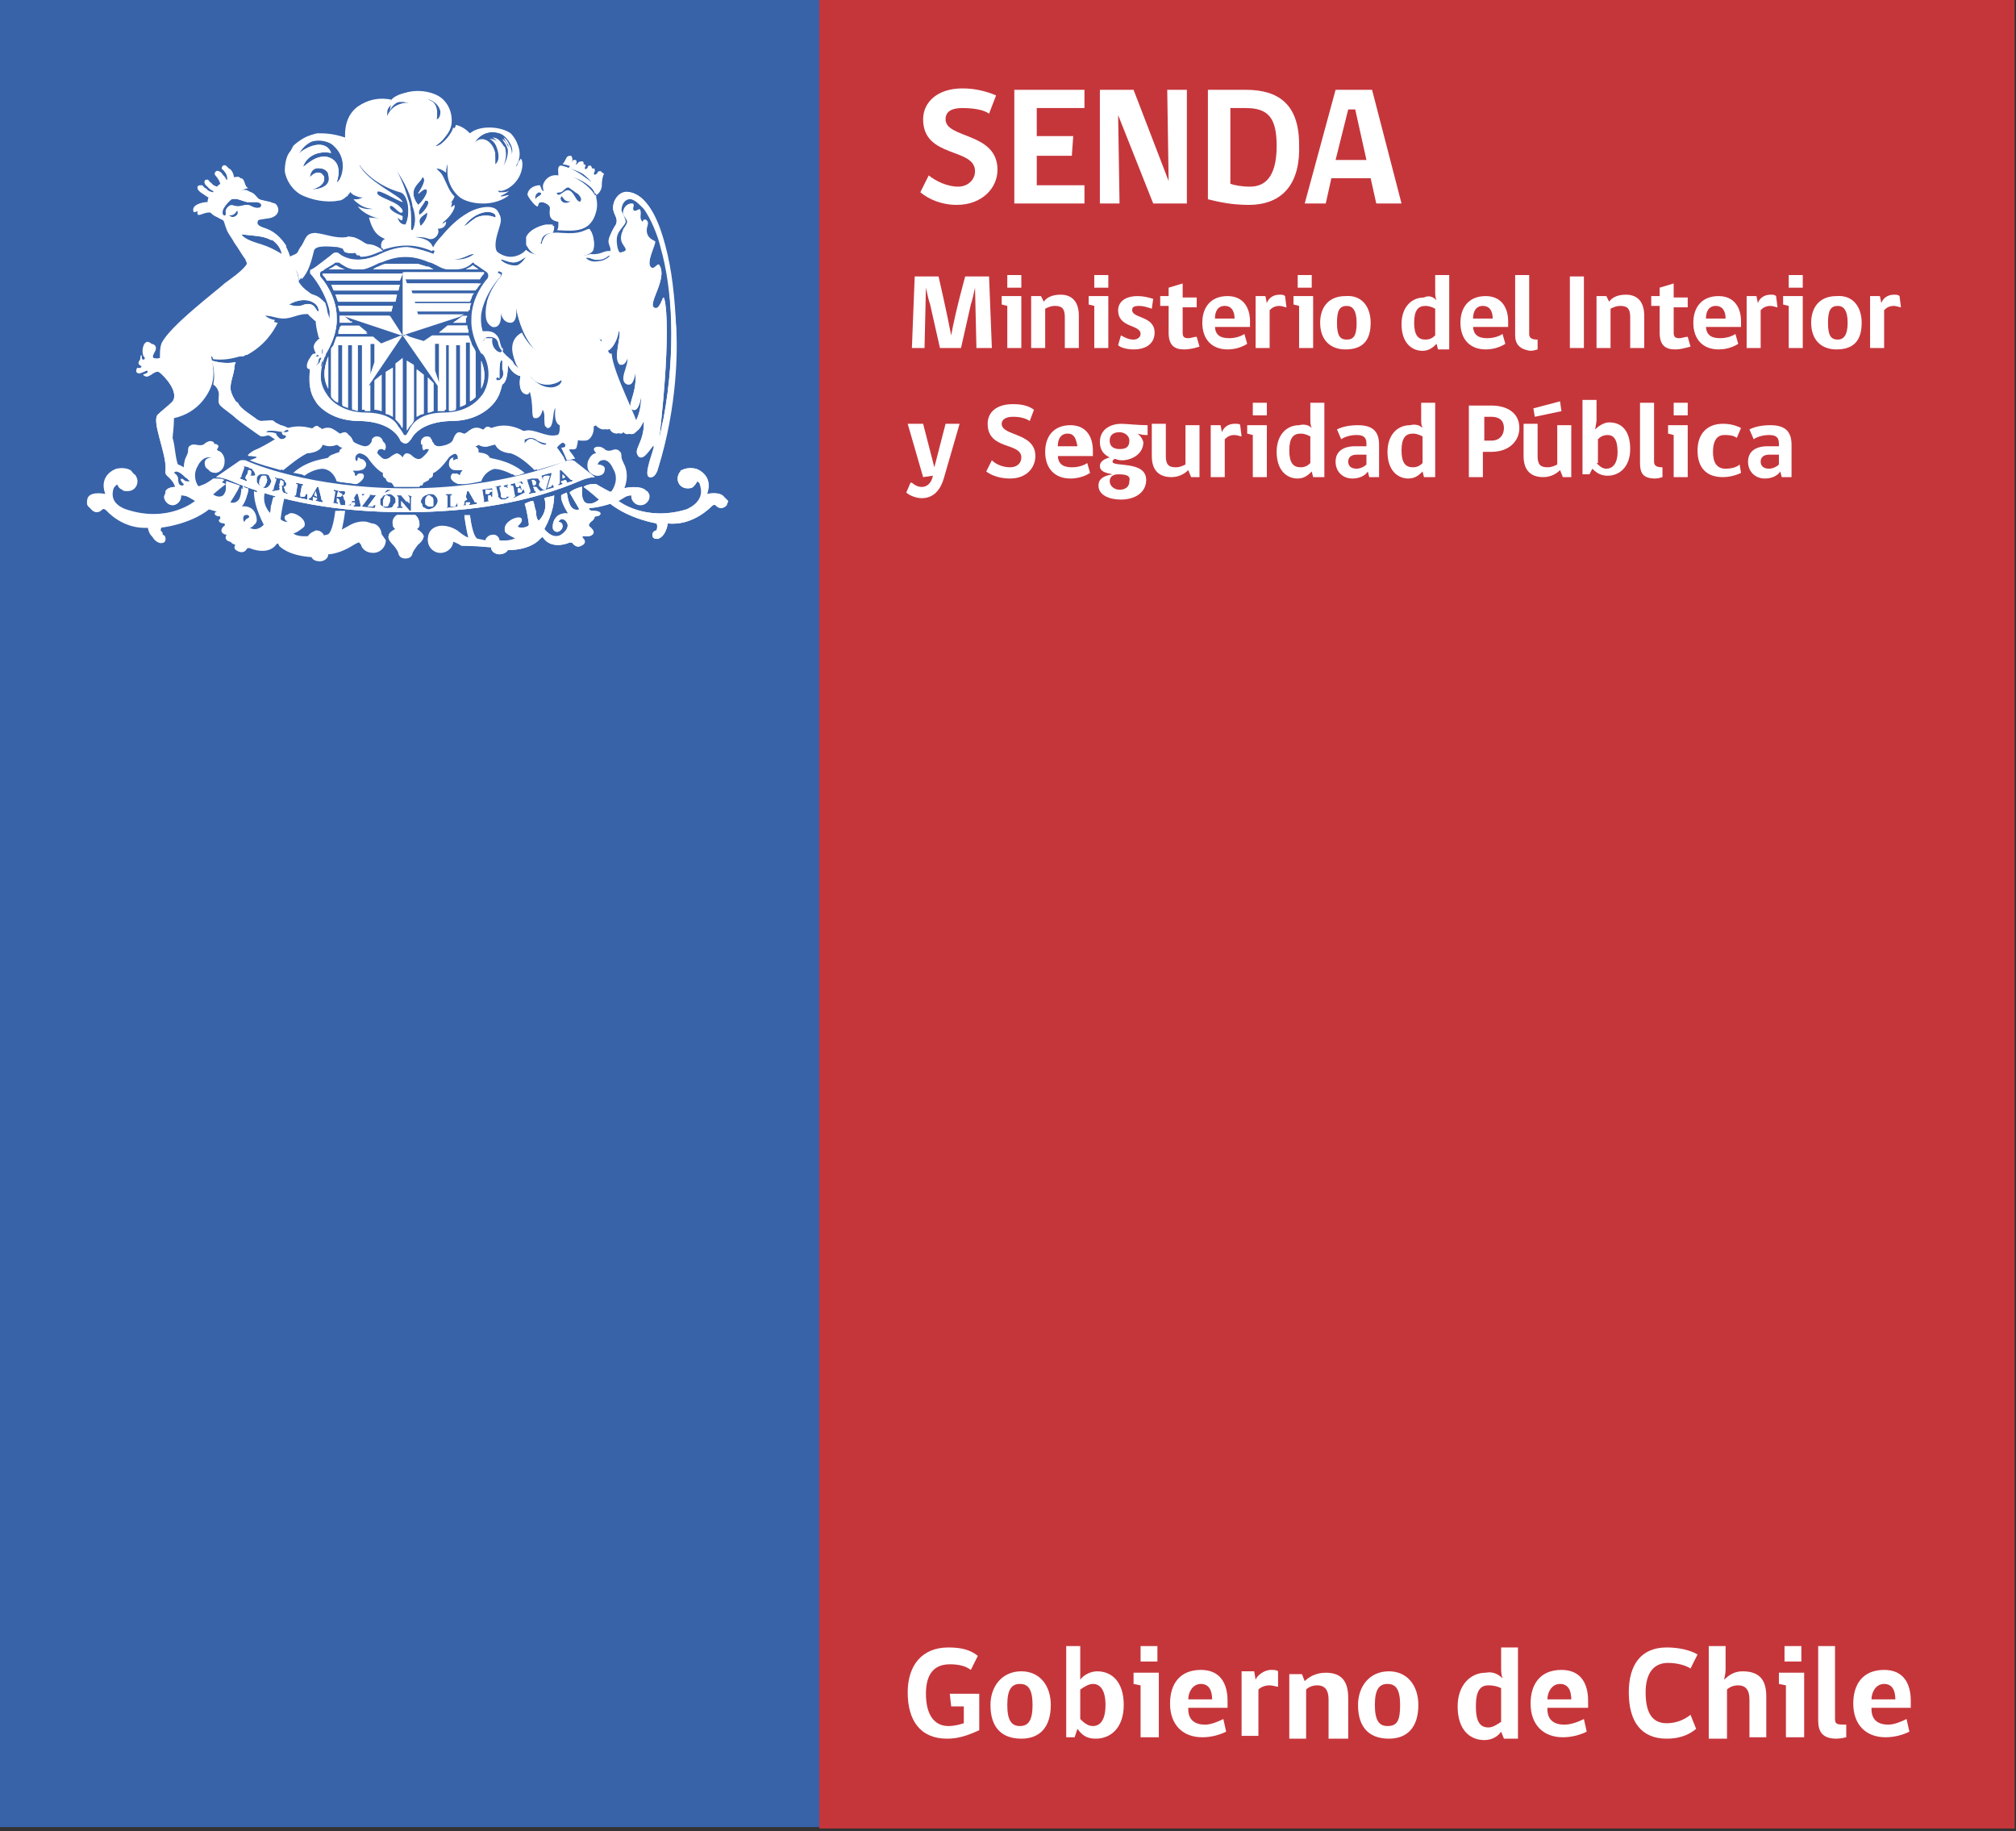 <?xml version="1.0" encoding="utf-8"?>
<!-- Generator: Adobe Illustrator 19.2.0, SVG Export Plug-In . SVG Version: 6.00 Build 0)  -->
<svg version="1.1" id="Capa_1" xmlns="http://www.w3.org/2000/svg" xmlns:xlink="http://www.w3.org/1999/xlink" x="0px" y="0px"
	 viewBox="0 0 143.7 130.5" style="enable-background:new 0 0 143.7 130.5;" xml:space="preserve">
<rect x="0" y="0" width="143.7" height="130.5" fill="#333333" stroke="none"/>
<style type="text/css">
	.st0{fill:#C5363B;}
	.st1{fill:#3863A9;}
	.st2{fill:#FFFFFF;}
</style>
<g>
	<g>
		<g>
			<polygon class="st0" points="58.4,0 58.4,130.2 58.4,130.2 58.4,130.3 143.6,130.3 143.6,0 			"/>
			<polygon class="st1" points="58.4,0 58.4,0 -0.4,0 -0.4,130.2 58.4,130.2 58.4,130.2 			"/>
		</g>
		<path class="st2" d="M69.8,123.3c-0.9,0.4-1.5,0.6-2.3,0.6c-1.9,0-2.8-1.3-2.8-3.3c0-1.9,1-3.2,2.9-3.2c1,0,1.6,0.2,2.1,0.6
			l-0.5,1c-0.4-0.3-0.9-0.4-1.5-0.4c-1.2,0-1.7,0.8-1.7,2.1c0,1.5,0.6,2.3,1.6,2.3c0.4,0,0.8-0.1,1.1-0.2v-1.2h-0.9l-0.1-0.9h2.1
			V123.3z"/>
		<path class="st2" d="M73.6,121.5c0-1.1-0.3-1.5-0.9-1.5c-0.6,0-0.9,0.4-0.9,1.5c0,1.1,0.3,1.5,0.9,1.5
			C73.3,123,73.6,122.6,73.6,121.5 M74.9,121.5c0,1.6-0.8,2.4-2.1,2.4c-1.4,0-2.2-0.8-2.2-2.4c0-1.3,0.8-2.4,2.2-2.4
			C74.1,119.1,74.9,120.1,74.9,121.5"/>
		<path class="st2" d="M77,122.5c0.2,0.2,0.5,0.5,0.9,0.5c0.5,0,0.9-0.4,0.9-1.5c0-1.1-0.4-1.5-0.9-1.5c-0.3,0-0.6,0.2-0.9,0.4
			V122.5z M77,119.7c0.2-0.3,0.7-0.6,1.2-0.6c1.1,0,1.9,0.8,1.9,2.4c0,1.6-0.9,2.4-2,2.4c-0.7,0-1-0.3-1.3-0.7l-0.2,0.6h-0.6v-6.5
			H77v1.6L77,119.7z"/>
		<path class="st2" d="M81.3,117.3h1.2v1.1h-1.2V117.3z M81.3,123.8v-3.7l-0.5-0.1v-0.8h1.8v4.6H81.3z"/>
		<path class="st2" d="M85.6,120c-0.6,0-0.9,0.6-0.9,1.1h1.7C86.4,120.5,86.2,120,85.6,120 M84.7,121.8c0,0.7,0.4,1.1,1.2,1.1
			c0.4,0,0.9-0.2,1.3-0.4l0.2,0.9c-0.4,0.2-1,0.4-1.7,0.4c-1.4,0-2.3-0.9-2.3-2.4c0-1.4,0.7-2.4,2.2-2.4c1.4,0,1.9,1,1.9,2.2v0.5
			H84.7z"/>
		<path class="st2" d="M91.1,120.2c-0.1,0-0.4-0.1-0.6-0.1c-0.3,0-0.6,0.1-0.8,0.3v3.3h-1.2v-4.6h0.9l0.1,0.6h0
			c0.1-0.3,0.6-0.7,1.1-0.7c0.2,0,0.4,0,0.5,0.1L91.1,120.2z"/>
		<path class="st2" d="M94.7,123.8v-2.7c0-0.7-0.3-1-0.8-1c-0.3,0-0.6,0.1-0.8,0.3v3.5h-1.2v-4.6h0.9l0.2,0.5
			c0.3-0.3,0.8-0.6,1.5-0.6c1.2,0,1.6,0.7,1.6,1.8v2.9H94.7z"/>
		<path class="st2" d="M99.8,121.5c0-1.1-0.3-1.5-0.9-1.5c-0.6,0-0.9,0.4-0.9,1.5c0,1.1,0.3,1.5,0.9,1.5
			C99.6,123,99.8,122.6,99.8,121.5 M101.1,121.5c0,1.6-0.8,2.4-2.1,2.4c-1.4,0-2.2-0.8-2.2-2.4c0-1.3,0.8-2.4,2.2-2.4
			C100.3,119.1,101.1,120.1,101.1,121.5"/>
		<path class="st2" d="M107,120.3c-0.2-0.1-0.5-0.2-0.9-0.2c-0.6,0-0.9,0.4-0.9,1.5c0,1.1,0.3,1.5,0.9,1.5c0.3,0,0.6-0.2,0.9-0.4
			V120.3z M107.1,119.6c-0.1-0.3-0.1-0.5-0.1-0.8v-1.4h1.2v6.5h-1l-0.2-0.5c-0.2,0.3-0.6,0.6-1.2,0.6c-1,0-1.9-0.7-1.9-2.4
			c0-1.5,0.9-2.4,2-2.4C106.4,119.1,106.8,119.3,107.1,119.6"/>
		<path class="st2" d="M111.2,120c-0.6,0-0.9,0.6-0.9,1.1h1.7C112,120.5,111.8,120,111.2,120 M110.3,121.8c0,0.7,0.4,1.1,1.2,1.1
			c0.5,0,1-0.2,1.4-0.4l0.2,0.9c-0.4,0.2-1,0.4-1.7,0.4c-1.4,0-2.3-0.9-2.3-2.4c0-1.4,0.7-2.4,2.2-2.4c1.4,0,1.9,1,1.9,2.2v0.5
			H110.3z"/>
		<path class="st2" d="M118.8,123.9c-1.8,0-2.7-1.2-2.7-3.3c0-2,0.9-3.2,2.7-3.2c0.9,0,1.7,0.2,2.2,0.5l-0.5,1
			c-0.3-0.2-0.9-0.4-1.6-0.4c-1,0-1.6,0.7-1.6,2.1c0,1.5,0.5,2.2,1.5,2.2c0.6,0,1.2-0.2,1.7-0.6l0.4,1
			C120.3,123.7,119.6,123.9,118.8,123.9"/>
		<path class="st2" d="M121.8,123.8v-6.5h1.2v1.7c0,0.3-0.1,0.6-0.1,0.7c0.3-0.3,0.7-0.6,1.3-0.6c1.3,0,1.7,0.7,1.7,1.8v2.9h-1.2
			v-2.7c0-0.7-0.3-1-0.8-1c-0.3,0-0.6,0.1-0.8,0.3v3.5H121.8z"/>
		<path class="st2" d="M127.2,117.3h1.2v1.1h-1.2V117.3z M127.3,123.8v-3.7l-0.5-0.1v-0.8h1.8v4.6H127.3z"/>
		<path class="st2" d="M129.6,122.6v-5.3h1.2v5.2c0,0.4,0.2,0.4,0.8,0.4v0.9c0,0-0.4,0.1-0.7,0.1
			C129.9,123.9,129.6,123.4,129.6,122.6"/>
		<path class="st2" d="M134.3,120c-0.6,0-0.9,0.6-0.9,1.1h1.7C135.1,120.5,134.9,120,134.3,120 M133.4,121.8c0,0.7,0.4,1.1,1.2,1.1
			c0.4,0,0.9-0.2,1.3-0.4l0.2,0.9c-0.4,0.2-1,0.4-1.7,0.4c-1.4,0-2.3-0.9-2.3-2.4c0-1.4,0.7-2.4,2.2-2.4c1.4,0,1.9,1,1.9,2.2v0.5
			H133.4z"/>
		<path class="st2" d="M34.3,25.7v2C34.7,26.9,34.5,26.2,34.3,25.7"/>
		<path class="st2" d="M38.3,14.7c0.1,0,0-0.3,0.3-0.3c0.2,0,0.6,0.2,0.6,0.4c0.1,0.3-0.2,0.9,0.7,1c0,0,0,0.1,0,0.2
			c0,0.2,0,0.3-0.1,0.4h0.1c1.1,0,1.7,0,2.1-0.4c0,0,0.2-0.2,0.3-0.4c0.3-0.6,0.3-1.1,0.2-1.5c0,0,0-0.1,0-0.1c0,0,0-0.1-0.1-0.1
			c-0.2-0.4-0.9-1-1.7-1.3c0,0-0.1,0-0.2,0c0,0,0,0,0,0c0,0,0.2,0,0.2,0c0.6,0.1,1.6,0.7,1.8,1.3c0.2-0.1,0.4-0.4,0.4-0.7
			c0-0.1,0-0.4,0.1-0.7c0.1-0.1,0-0.2-0.1-0.2c-0.1,0-0.2,0-0.2,0.1c-0.2,0.3-0.5,0.1-0.3-0.2c0-0.1,0-0.2-0.1-0.2
			c-0.1,0-0.2,0-0.2,0.1c-0.1,0.3-0.5,0.1-0.4-0.2c0.1-0.1,0-0.2-0.1-0.2c-0.1,0-0.2,0-0.2,0.1c-0.2,0.3-0.5,0.1-0.3-0.2
			c0-0.1,0-0.2-0.1-0.2c-0.1,0-0.2,0-0.2,0.1c-0.1,0.2-0.2,0.4-0.3,0.5c0.6,0.1,1.4,0.5,1.8,1c0,0,0.2,0.2,0.2,0.2v0v0
			c0,0,0,0.1,0,0.1v0c-0.1-0.1-0.2-0.1-0.2-0.2c-0.7-0.6-1.4-0.9-1.9-0.9c-0.4,0-0.3,0.4-0.2,0.7c-0.6-0.1-1,0.3-1.1,0.7
			c0,0.1,0,0.3,0.1,0.5c0,0,0,0,0,0c0,0-0.1,0-0.2-0.2c0-0.1-0.1-0.2-0.1-0.3c-0.5,0-0.9,0.3-0.9,0.7C37.8,14.3,38.2,14.7,38.3,14.7
			 M40,14c0.1-0.1,0.2,0.5,0.7,0.3C40.3,14.7,39.8,14.3,40,14 M40,13.7c0.2-0.1,0.4-0.5,0.7-0.3c0.1,0.1,0.3,0.2,0.4,0.3
			c0.2,0.1,0.3,0.2,0.4,0.3c0.1,0.2-0.1,0.6-0.4,0.2c-0.2-0.3-0.4-0.8-0.8-0.6c-0.3,0.2-0.5,0.4-0.6,0.2
			C39.6,13.7,39.8,13.7,40,13.7 M38.6,13.8c-0.1,0.2-0.4,0.2-0.4,0.4C38,14,38.4,13.5,38.6,13.8"/>
		<path class="st2" d="M51.6,35.4c-0.3-0.4-1.2-0.2-1.2-0.2c0.5-1.4-0.8-1.8-0.8-1.8c-0.5-0.1-0.8,0-1,0.1h0v0c0,0-0.1,0-0.1,0.1
			c-0.1,0.1-0.2,0.3-0.2,0.5c0,0.4,0.3,0.7,0.7,0.7c0.1,0,0.3,0,0.4-0.1c0.1-0.1,0.2-0.2,0.3-0.4c0.2,0.1,0.2,0.3,0.2,0.3
			c0.4,1.2-1,1.7-1,1.7c-3,0.9-4.9-0.6-4.9-0.6l0.5-0.3c0.2-0.1,0.4-0.1,0.5-0.1v0.1c0,0.3,0.3,0.6,0.6,0.6c0.3,0,0.6-0.2,0.6-0.6
			c0-0.1,0-0.2-0.1-0.3h0c0-0.1-0.1-0.1-0.1-0.1c-0.4-0.5-1.6-0.2-1.6-0.2c0.4-1,0-1.7,0-1.7c-0.2-0.4-0.2-0.5-0.2-0.5
			c0-0.4-0.1-0.4-0.1-0.4c-0.2-0.3-0.5-0.1-0.5-0.1c-0.5,0.1-0.6-0.1-0.6-0.1c-0.4-0.3-0.6-0.1-0.6-0.1c-0.2,0.1,0.1,0.4,0.1,0.4
			c-0.4,0-0.6,0.6-0.6,0.6c-0.2,0.9,0.6,1,0.6,1c0.5,0,0.5-0.4,0.5-0.4c0.1-0.4-0.5-0.4-0.5-0.4c0.1-0.3,0.3-0.3,0.3-0.3
			c0.6-0.2,0.9,0.6,0.9,0.6c0.5,0.8-0.1,1.6-0.1,1.6c-0.1,0.1-0.2,0-0.2,0c-0.4-0.2-0.9-0.5-0.9-0.5c0,0,0,0-0.1,0h-0.2
			c-0.2,0-0.5,0.1-0.6,0.2c0.3,0.2,1.1,0.9,1.1,0.9c-0.6,0.5-1,0.2-1,0.2c-0.3-0.3-0.2-0.8-0.2-1.1c0,0,0,0-0.1,0
			c-0.3,0.1-0.6,0.2-0.8,0.4c0.3,0.5,0.7,1.2,0.7,1.2c-0.7,0.2-0.8-0.7-0.9-1.2c-0.2,0.1-0.3,0.1-0.4,0.2c0,0.1,0,0.2,0,0.2
			c0.1,0.5,0.5,1.1,0.5,1.1c-0.5-0.1-0.8,0.2-0.8,0.2c-0.3,0.3-0.3,0.6-0.3,0.8c0,0.2,0.2,0.3,0.3,0.3c0.2,0,0.4-0.2,0.4-0.4
			c0-0.2-0.1-0.3-0.3-0.3c0.2-0.4,0.5-0.1,0.5-0.1c0.5,0.5-0.3,1-0.3,1c-0.6,0.4-1.2-0.4-1.2-0.4c0.6-1.1,0.7-1.9,0.7-2.4
			c-0.2,0.1-0.5,0.1-0.7,0.2c0.3,1-0.4,1.6-0.4,1.6c-0.2-0.1-0.2-0.7-0.2-0.7c-0.1-0.2-0.1-0.5-0.2-0.7c-0.2,0-0.4,0.1-0.6,0.2
			c0.2,0.6,0.3,1.5,0.3,1.5c-0.1,0.2-0.5,0.2-0.5,0.2c-0.5,0-0.2-0.2-0.2-0.2c0.2-0.2,0.2-0.3,0.2-0.3c-0.1-0.4-0.7,0-0.7,0
			c-0.7,0.4-0.5,0.8-0.5,0.8c0.1,0.2,0.8,0.5,0.8,0.5c-0.4,0.3-1.2,0.2-1.2,0.2c0-0.2-0.2-0.4-0.4-0.4l0,0c-0.3,0-0.4,0.1-0.5,0.2
			c0,0-0.1,0.1-0.1,0.2l-0.5-0.1c-0.3,0-0.5-0.9-0.6-1.7c-0.1,0-0.2,0-0.4,0c0.1,0.8,0.3,1.6,0.3,1.6c-0.2,0-0.8-0.5-0.8-0.5
			c-0.8-0.5-1.4-0.3-1.4-0.3c-0.4,0.1-0.7,0.4-0.7,0.9c0,0.5,0.4,0.9,0.9,0.9c0.5,0,0.9-0.4,0.9-0.8c0.3,0.1,0.6,0.3,0.6,0.3
			C34,38.9,34.8,39,35,39c0,0.3,0.3,0.5,0.6,0.5c0.2,0,0.5-0.1,0.6-0.3c1.7,0,2.3-0.8,2.3-0.8c0.2-0.2,0.2-0.1,0.2-0.1
			c0.6,0.9,1.8,0.4,1.8,0.4c0.2-0.1,0.3,0,0.3,0c0.3,0.4,0.6,0.2,0.6,0.2c0.5-0.2,0.2-0.5,0.2-0.5c-0.2-0.2,0-0.2,0-0.2
			c0.6,0.1,0.7-0.2,0.7-0.2c0.1-0.2-0.3-0.5-0.3-0.5c-0.1-0.1,0.1-0.3,0.1-0.3c0.3-0.2,0.3-0.4,0.3-0.4c0.4,0,0.4-0.2,0.4-0.2
			c0-0.2-0.5-0.2-0.5-0.2c-0.4,0-0.3-0.2-0.3-0.2c0.6,0,1.5-0.3,1.5-0.3c1.4,1.1,3.3,1.4,3.3,1.4c0.1,0.2,0,0.5,0,0.5h0
			c-0.2,0-0.3,0.2-0.3,0.3c0,0.2,0.1,0.3,0.3,0.3c0,0,0.1,0,0.1,0c0.6-0.2,0.7-1.1,0.7-1.1c1.8,0.2,3.1-1.2,3.1-1.2
			c0.2-0.2,0.3-0.1,0.3-0.1v0c0.1,0.1,0.2,0.2,0.4,0.2c0.2,0,0.3-0.1,0.4-0.2c0-0.1,0.1-0.2,0.1-0.3C51.7,35.5,51.6,35.4,51.6,35.4"
			/>
		<path class="st2" d="M29.7,37.7c0.2-0.1,0.2-0.3,0.2-0.3c0-0.5-0.3-0.7-0.3-0.7c-0.2,0-0.4,0-0.6,0c-0.2,0-0.4,0-0.7,0
			c0,0-0.4,0.2-0.3,0.7c0,0,0,0.2,0.2,0.3c0,0-0.5,0.2-0.5,0.5c0,0-0.1,0.2,0.3,0.6c0,0,0.3,0.3,0.4,0.6c0,0,0,0.3,0.5,0.3
			c0.5,0,0.5-0.3,0.5-0.3c0.1-0.3,0.4-0.6,0.4-0.6c0.4-0.3,0.4-0.6,0.4-0.6C30.1,37.9,29.7,37.7,29.7,37.7"/>
		<polygon class="st2" points="33.1,35.7 33.3,35.6 33.2,35.4 		"/>
		<polygon class="st2" points="25,35.7 25.3,35.7 25.2,35.4 		"/>
		<path class="st2" d="M24.1,35L24.1,35L24,35.4c0.1,0,0.1,0,0.2,0c0,0,0.1,0,0.1,0c0,0,0.1-0.1,0.1-0.1c0-0.1,0-0.1,0-0.1
			C24.2,35.1,24.2,35.1,24.1,35"/>
		<path class="st2" d="M27.6,35.3c-0.1,0-0.1,0-0.2,0.1c0,0.1-0.1,0.2-0.1,0.3c0,0.2,0,0.3,0,0.3c0,0.1,0.1,0.1,0.2,0.1
			c0.1,0,0.1,0,0.2-0.1c0-0.1,0.1-0.2,0.1-0.3c0-0.2,0-0.3,0-0.3C27.7,35.4,27.6,35.3,27.6,35.3"/>
		<path class="st2" d="M30.6,35.3c-0.1,0-0.1,0-0.2,0.1c-0.1,0.1-0.1,0.2-0.1,0.3c0,0.2,0,0.3,0.1,0.3c0.1,0.1,0.1,0.1,0.2,0.1
			c0.1,0,0.2,0,0.2-0.1c0-0.1,0-0.2,0-0.3c0-0.1,0-0.2-0.1-0.3C30.7,35.4,30.7,35.3,30.6,35.3"/>
		<polygon class="st2" points="22.4,35.3 22.6,35.4 22.5,35 		"/>
		<path class="st2" d="M17.7,33.5l-0.1,0.4l0,0c0.1,0,0.1,0,0.2,0c0,0,0.1-0.1,0.1-0.1c0,0,0-0.1,0-0.1c0,0,0-0.1,0-0.1
			C17.9,33.5,17.8,33.5,17.7,33.5"/>
		<path class="st2" d="M18.7,33.9c-0.1,0-0.1,0.1-0.2,0.3c0,0.2-0.1,0.3,0,0.3c0,0.1,0.1,0.1,0.1,0.2c0.1,0,0.2,0,0.2,0
			c0.1,0,0.1-0.1,0.2-0.3c0-0.1,0.1-0.2,0-0.3c0-0.1-0.1-0.1-0.1-0.2C18.8,33.9,18.8,33.9,18.7,33.9"/>
		<path class="st2" d="M20,34.2C20,34.2,20,34.2,20,34.2l-0.1,0.4c0.1,0,0.1,0,0.2,0c0,0,0,0,0.1,0c0,0,0-0.1,0-0.1
			c0-0.1,0-0.1,0-0.2C20.1,34.3,20.1,34.2,20,34.2"/>
		<path class="st2" d="M38.1,34.2c0,0-0.1,0-0.2,0c0,0,0,0,0,0l0.1,0.4c0.1,0,0.1,0,0.2-0.1c0,0,0,0,0-0.1v-0.1
			C38.1,34.3,38.1,34.2,38.1,34.2"/>
		<polygon class="st2" points="40.1,34.1 40.3,34 40.1,33.8 		"/>
		<path class="st2" d="M40.7,32.8c-0.2,0-0.2,0.1-0.2,0.1c-0.4,0.1-4.6,1.9-11.5,2c-6.9,0-11-1.9-11.5-2c0,0-0.1-0.1-0.2-0.1
			c-0.1,0-0.2,0-0.3,0.1L15.4,34c0.4,0,0.9,0.2,0.9,0.2c3.7,1.6,7.9,2.3,12.6,2.3c4.7,0,8.9-0.7,12.6-2.3c0,0,0.5-0.2,0.9-0.2
			L41,32.9C40.9,32.8,40.8,32.8,40.7,32.8 M27.6,34.9l0.3,0l-0.4,0.2h-0.1L27.6,34.9z M18.2,33.8c0,0.1-0.1,0.1-0.1,0.1
			c-0.1,0-0.1,0-0.2,0c0,0-0.1,0-0.2-0.1l-0.1,0l-0.1,0.2c0,0,0,0.1,0,0.1c0,0,0,0,0.1,0.1l0,0l0,0.1l-0.5-0.2l0-0.1h0
			c0,0,0.1,0,0.1,0c0,0,0,0,0-0.1l0.2-0.5v-0.1c0,0,0,0-0.1,0v0l0-0.1l0.4,0.1c0.1,0.1,0.2,0.1,0.2,0.1c0,0,0.1,0,0.1,0.1
			c0,0,0.1,0.1,0.1,0.1C18.2,33.8,18.2,33.8,18.2,33.8 M19.3,34.4c0,0.1-0.1,0.2-0.2,0.3c-0.1,0.1-0.3,0.1-0.4,0
			c-0.1,0-0.2-0.1-0.3-0.2c-0.1-0.1-0.1-0.2-0.1-0.2c0-0.1,0-0.2,0-0.2c0-0.1,0.1-0.2,0.1-0.2c0.1-0.1,0.2-0.1,0.2-0.1
			c0.1,0,0.2,0,0.3,0c0.2,0,0.3,0.1,0.3,0.2C19.3,34.2,19.4,34.3,19.3,34.4 M20.3,34.9c0,0.1,0.1,0.2,0.1,0.2c0,0,0,0,0.1,0l0,0.1
			l-0.3-0.1c0,0-0.1-0.1-0.1-0.3c0-0.1,0-0.1,0-0.2c0,0,0,0,0-0.1c0,0-0.1,0-0.1,0l-0.1,0.2c0,0,0,0.1,0,0.1c0,0,0,0,0.1,0h0l0,0.1
			L19.4,35l0-0.1l0,0c0,0,0.1,0,0.1,0c0,0,0,0,0-0.1l0.1-0.6c0,0,0-0.1,0-0.1c0,0,0,0-0.1,0l0,0l0-0.1l0.4,0.1l0.1,0
			c0.1,0,0.1,0,0.2,0.1c0,0,0.1,0,0.1,0.1c0,0,0,0.1,0.1,0.1c0,0,0,0.1,0,0.1c0,0.1-0.1,0.2-0.2,0.2C20.2,34.7,20.3,34.8,20.3,34.9
			 M21.9,35.6L21,35.4l0-0.1h0c0,0,0.1,0,0.1,0c0,0,0,0,0-0.1l0.1-0.6v-0.1c0,0-0.1,0-0.1,0h0l0-0.1l0.5,0.1l0,0.1h0
			c-0.1,0-0.1,0-0.1,0c0,0,0,0,0,0.1l-0.1,0.5v0.1c0,0,0,0,0,0c0,0,0.1,0,0.1,0.1c0.1,0,0.1,0,0.2,0c0,0,0.1-0.1,0.1-0.2l0.1,0
			L21.9,35.6z M23,35.8l-0.5-0.1v-0.1h0.1c0,0,0,0,0,0v0l0,0v-0.1l-0.3-0.1l0,0.1c0,0,0,0,0,0.1c0,0,0,0,0,0.1c0,0,0,0,0.1,0v0.1
			L22,35.6l0-0.1c0.1,0,0.1,0,0.2-0.1l0.4-0.7l0.1,0l0.2,0.8c0,0.1,0,0.1,0,0.1C23,35.7,23,35.7,23,35.8L23,35.8z M24.6,36l-0.3,0
			c0,0-0.1-0.1-0.1-0.3c0-0.1,0-0.1,0-0.1c0,0,0,0,0,0c0,0-0.1,0-0.1,0v0.2c0,0,0,0.1,0,0.1c0,0,0,0,0.1,0h0l0,0.1l-0.5-0.1l0-0.1h0
			c0,0,0.1,0,0.1,0c0,0,0,0,0-0.1l0.1-0.6c0,0,0-0.1,0-0.1c0,0,0,0-0.1,0l0,0v-0.1l0.4,0.1h0.1c0.1,0,0.1,0,0.2,0c0,0,0.1,0,0.1,0.1
			c0,0,0.1,0.1,0.1,0.1c0,0,0,0.1,0,0.1c0,0.1-0.1,0.2-0.2,0.2c0,0,0.1,0.1,0.2,0.2c0,0.1,0.1,0.2,0.1,0.2
			C24.6,35.9,24.6,35.9,24.6,36L24.6,36z M25.7,36.1l-0.5,0V36h0.1c0,0,0,0,0,0c0,0,0,0,0-0.1v0v-0.1l-0.3,0l0,0c0,0,0,0.1,0,0.1
			s0,0,0,0c0,0,0,0,0.1,0v0.1l-0.3,0l0-0.1c0.1,0,0.1,0,0.2-0.1l0.4-0.7l0.1,0l0.2,0.8c0,0.1,0,0.1,0.1,0.1
			C25.7,36,25.7,36,25.7,36.1L25.7,36.1z M26.8,35.3l-0.6,0.8l0.2,0c0.1,0,0.1,0,0.1,0c0,0,0.1,0,0.1-0.1c0,0,0-0.1,0.1-0.1h0.1
			l-0.1,0.3l-0.9-0.1v-0.1l0.6-0.8h-0.2c-0.1,0-0.2,0-0.2,0c0,0-0.1,0.1-0.1,0.1h-0.1l0-0.2L26.8,35.3L26.8,35.3z M28,36.1
			c-0.1,0.1-0.2,0.1-0.4,0.1c-0.1,0-0.2,0-0.3-0.1c-0.1-0.1-0.2-0.1-0.2-0.2c0-0.1,0-0.2,0-0.2c0-0.1,0-0.2,0.1-0.2
			c0.1-0.1,0.1-0.2,0.2-0.2c0.1,0,0.2-0.1,0.3-0.1c0.2,0,0.3,0.1,0.4,0.2c0.1,0.1,0.1,0.2,0.1,0.4C28.1,35.9,28.1,36,28,36.1
			 M29.4,35.4C29.4,35.4,29.3,35.4,29.4,35.4c-0.1,0-0.1,0-0.1,0.1c0,0,0,0,0,0.1v0.8h-0.1l-0.6-0.7V36c0,0.1,0,0.1,0,0.1
			c0,0,0.1,0,0.1,0v0.1h-0.4v-0.1c0,0,0,0,0.1,0c0,0,0,0,0,0c0,0,0-0.1,0-0.1v-0.5c0-0.1-0.1-0.2-0.2-0.2v-0.1h0.3l0.5,0.6l0-0.3
			c0-0.1-0.1-0.2-0.1-0.2v-0.1L29.4,35.4L29.4,35.4z M31,36.1c-0.1,0.1-0.2,0.2-0.4,0.2c-0.1,0-0.2,0-0.3-0.1
			c-0.1,0-0.2-0.1-0.2-0.2c0-0.1-0.1-0.2-0.1-0.2c0-0.1,0-0.2,0.1-0.3c0-0.1,0.1-0.1,0.2-0.2c0.1,0,0.2-0.1,0.3-0.1
			c0.2,0,0.3,0,0.4,0.1c0.1,0.1,0.2,0.2,0.2,0.4C31.2,35.8,31.1,36,31,36.1 M31.8,36.2L31.8,36.2L31.8,36.2c0.1-0.1,0.1-0.1,0.1-0.1
			v-0.1l-0.1-0.6c0,0,0-0.1,0-0.1c0,0,0,0-0.1,0v-0.1l0.5,0l0,0.1h0c0,0-0.1,0-0.1,0c0,0,0,0,0,0.1l0,0.6c0,0,0,0.1,0,0.1
			c0,0,0,0,0,0c0,0,0.1,0,0.1,0c0.1,0,0.1,0,0.2-0.1c0,0,0.1-0.1,0.1-0.2h0.1l0,0.3L31.8,36.2z M33.4,36L33.4,36
			c0-0.1,0.1-0.1,0.1-0.1c0,0,0,0,0,0c0,0,0,0,0,0v0l0-0.1l-0.3,0v0c0,0,0,0.1,0,0.1c0,0,0,0,0,0c0,0,0,0,0.1,0l0,0.1l-0.3,0.1
			l0-0.1c0.1,0,0.1-0.1,0.1-0.2l0.2-0.8l0.1,0l0.4,0.7c0,0.1,0.1,0.1,0.1,0.1h0.1l0,0.1L33.4,36z M35.1,35c0,0-0.1-0.1-0.1-0.1
			c0,0-0.1,0-0.1,0c0,0,0,0-0.1,0l-0.2,0l0,0.3l0.1,0c0,0,0.1,0,0.1,0c0,0,0-0.1,0-0.1L35.1,35l0,0.4l-0.1,0c0-0.1,0-0.1,0-0.1
			c0,0,0,0-0.1,0l-0.1,0l0,0.3c0,0,0,0.1,0,0.1c0,0,0.1,0,0.1,0h0l0,0.1l-0.5,0.1l0-0.1h0c0,0,0.1,0,0.1,0v-0.1l-0.1-0.6
			c0,0,0-0.1,0-0.1c0,0-0.1,0-0.1,0h0l0-0.1l0.8-0.1L35.1,35L35.1,35z M36.2,34.8l0.1,0.3c0,0.1,0,0.1,0,0.2c0,0,0,0.1,0,0.1
			c0,0-0.1,0.1-0.1,0.1c-0.1,0-0.1,0.1-0.2,0.1c-0.1,0-0.1,0-0.2,0c-0.1,0-0.1,0-0.2-0.1c0,0-0.1-0.1-0.1-0.1c0,0,0-0.1,0-0.2
			l-0.1-0.4c0,0,0-0.1,0-0.1c0,0,0,0-0.1,0l0-0.1l0.5-0.1l0,0.1l0,0c-0.1,0-0.1,0-0.1,0c0,0,0,0.1,0,0.1l0.1,0.4
			c0,0.1,0,0.1,0.1,0.2c0,0.1,0.1,0.1,0.1,0.1c0,0,0.1,0,0.2,0c0.1,0,0.1,0,0.1-0.1c0,0,0-0.1,0-0.1c0,0,0-0.1,0-0.2L36.2,34.8
			c-0.1-0.1-0.2-0.1-0.3-0.1l0-0.1l0.4-0.1l0,0.1c0,0,0,0-0.1,0C36.2,34.7,36.2,34.7,36.2,34.8L36.2,34.8 M36.6,35.5L36.6,35.5v-0.1
			c0,0,0.1,0,0.1,0c0,0,0-0.1,0-0.1l-0.2-0.6c0,0,0-0.1,0-0.1c0,0-0.1,0-0.1,0h0v-0.1l0.8-0.2l0.1,0.2l-0.1,0c0,0-0.1-0.1-0.1-0.1
			c0,0-0.1,0-0.1,0c0,0-0.1,0-0.1,0l-0.2,0l0.1,0.3l0.1,0c0.1,0,0.1,0,0.1,0v-0.1l0.1,0l0.1,0.3l-0.1,0v0c0,0,0,0,0-0.1
			c0,0-0.1,0-0.1,0l-0.1,0l0.1,0.2c0,0,0,0.1,0,0.1c0,0,0,0,0,0h0.1c0.1,0,0.1,0,0.1-0.1c0,0,0,0,0.1-0.1c0,0,0-0.1,0-0.1l0.1,0
			l0.1,0.3L36.6,35.5z M38.5,35c0,0-0.1-0.1-0.2-0.2c0-0.1-0.1-0.1-0.1-0.1c0,0,0,0-0.1,0c0,0,0,0-0.1,0l0.1,0.2c0,0,0,0.1,0,0.1
			c0,0,0,0,0.1,0h0l0,0.1l-0.5,0.1l0-0.1h0c0,0,0.1,0,0.1-0.1c0,0,0,0,0-0.1l-0.2-0.6c0,0,0-0.1,0-0.1c0,0,0,0-0.1,0h0l0-0.1
			l0.4-0.1l0.1,0c0.1,0,0.2,0,0.2,0c0,0,0.1,0,0.1,0c0,0,0.1,0,0.1,0.1c0,0,0.1,0.1,0.1,0.1c0,0.1,0,0.2-0.1,0.3
			c0,0,0.1,0.1,0.2,0.2c0.1,0.1,0.1,0.1,0.2,0.1c0,0,0,0,0.1,0l0,0.1L38.5,35z M38.9,34.9L38.9,34.9l0.2-1l-0.2,0
			c-0.1,0-0.2,0.1-0.2,0.1c0,0,0,0.1,0,0.2l-0.1,0l-0.1-0.3l0.8-0.2l0,0.1l-0.3,1l0.2-0.1c0.1,0,0.1,0,0.1,0c0,0,0-0.1,0-0.1
			c0,0,0-0.1,0-0.1l0.1,0l0.1,0.3L38.9,34.9z M40.4,34.4L40.4,34.4c0-0.1,0-0.1,0-0.1v0c0,0,0,0,0,0v0l-0.1-0.1l-0.3,0.1v0v0.1
			c0,0,0,0,0,0c0,0,0,0,0.1,0l0,0.1l-0.3,0.1l0-0.1c0.1,0,0.1-0.1,0.1-0.2l0-0.8l0.1,0l0.6,0.6c0.1,0.1,0.1,0.1,0.1,0.1
			c0,0,0,0,0.1,0l0,0.1L40.4,34.4z"/>
		<path class="st2" d="M24,18.9c-0.1,0.1-0.3,0.2-0.5,0.3h1.1C24.3,19.1,24.1,19,24,18.9"/>
		<path class="st2" d="M30.9,19.2c-0.2-0.1-0.3-0.2-0.4-0.2c0,0-0.1,0-0.1,0c-0.2-0.1-0.4-0.1-0.6-0.2h-2.2c-0.2,0-0.4,0.1-0.6,0.2
			c0,0,0,0,0,0c-0.1,0-0.3,0.1-0.4,0.2c0,0,0,0-0.1,0L30.9,19.2C30.9,19.2,30.9,19.2,30.9,19.2"/>
		<path class="st2" d="M33.7,18.9L33.7,18.9C33.7,18.9,33.7,18.9,33.7,18.9c-0.1,0.1-0.3,0.2-0.5,0.3h0.9C34,19.1,33.8,19,33.7,18.9
			"/>
		<path class="st2" d="M23.4,27.7v-2.3C23.2,25.9,22.9,26.8,23.4,27.7"/>
		<path class="st2" d="M28.7,19.5h-5.7v0c0,0.1,0,0.1,0.1,0.2c0,0,0.1,0.1,0.2,0.3h5.2L28.7,19.5z"/>
		<path class="st2" d="M28.5,20.3h-4.9c0.1,0.1,0.1,0.3,0.2,0.4h4.6L28.5,20.3z"/>
		<path class="st2" d="M28.1,21.5l0.2-0.5h-4.4c0.1,0.1,0.1,0.3,0.2,0.5H28.1z"/>
		<path class="st2" d="M28,21.8h-3.9c0,0.1,0.1,0.3,0.1,0.4h3.7L28,21.8z"/>
		<path class="st2" d="M24.1,23.7h2.1l-0.6-0.5h-1.3C24.2,23.4,24.1,23.6,24.1,23.7"/>
		<path class="st2" d="M24.2,22.5L24.2,22.5c0,0.1,0,0.2,0,0.5h0.9l-0.6-0.5H24.2z"/>
		<path class="st2" d="M28.7,23.9l2.5,3.6v1.8c0.2,0,0.3,0,0.4,0c0,0,0.1,0,0.1,0v-4.7H32v4.7c0.1,0,0.3,0,0.5-0.1v-4.6h0.3V29
			c0.2-0.1,0.3-0.1,0.4-0.2v-4.4h0.3v4.2c0.2-0.1,0.3-0.2,0.4-0.3c0,0,0,0,0-0.1v-3.1c-0.1-0.3-0.3-0.5-0.3-0.7
			c-0.1-0.2-0.1-0.3-0.2-0.5h-2.6l-0.6,0.4L29.2,24L28.7,23.9l4.3-1.4h-3.3l-0.1-0.3h3.8c0-0.2,0-0.3,0.1-0.4h-4l-0.1-0.3h4.1
			c0.1-0.2,0.1-0.3,0.2-0.5h-4.4l-0.1-0.3h4.7c0.1-0.2,0.2-0.3,0.2-0.5H29l-0.1-0.3h5.3c0.1-0.2,0.3-0.4,0.3-0.4c0,0,0,0,0-0.1h-5.8
			l0-0.1v0.1v0.5v0.3v0.5V21v0.5v0.3v0.4V23.9L28.7,23.9z M31,24.5h0.3v2.8L31,26.4V24.5z"/>
		<path class="st2" d="M29.7,29.7c0.2-0.1,0.3-0.2,0.5-0.2v-2.8l-0.5-0.3V29.7z"/>
		<path class="st2" d="M29,30.7c0.1-0.1,0.1-0.2,0.2-0.3l0,0c0.1-0.1,0.2-0.2,0.3-0.4v-3.9L29,25.7V30.7z"/>
		<path class="st2" d="M28.2,29.9c0.1,0.1,0.3,0.3,0.4,0.5l0,0c0,0,0,0.1,0.1,0.1v-4.9l-0.5,0.3V29.9z"/>
		<path class="st2" d="M27.5,29.5c0.2,0,0.3,0.1,0.5,0.2v-3.5l-0.5,0.3V29.5z"/>
		<path class="st2" d="M30.5,29.4c0.2,0,0.3-0.1,0.4-0.1v-2l-0.4-0.4V29.4z"/>
		<path class="st2" d="M26.7,29.2c0.1,0,0.3,0,0.5,0.1v-2.6l-0.5,0.4V29.2z"/>
		<path class="st2" d="M24.1,28.6v-4.1h0.3v4.3c0.1,0.1,0.3,0.1,0.4,0.2v-4.5h0.3v4.6c0.1,0,0.3,0.1,0.4,0.1v-4.7h0.3v4.7h0.2
			c0,0,0.1,0,0.3,0v-1.9l-0.3,0.2l2.6-3.6h0l0,0h0h0l-0.9-1.4h-3.3l4.2,1.4l-1.5,0.6L26.6,24H24c-0.1,0.1-0.1,0.3-0.2,0.5
			c0,0.1-0.1,0.2-0.2,0.3v3.4C23.8,28.3,23.9,28.5,24.1,28.6 M26.4,24.5h0.3v1.3l-0.3,0.9V24.5z"/>
		<path class="st2" d="M31.3,23.7h2.1c0-0.2-0.1-0.3-0.1-0.5h-1.4L31.3,23.7z"/>
		<path class="st2" d="M33.3,22.5H33L32.3,23h0.9c0-0.2,0-0.2,0-0.3C33.3,22.6,33.3,22.6,33.3,22.5"/>
		<path class="st2" d="M21.5,13.9c0.8,0.4,1.9,0.4,2.3,0.3c0.2-0.1,0.4-0.1,0.7-0.3c0,0,0.1,0,0.1-0.1c0,0,0,0,0,0
			c0.3-0.3,0.5-0.7,0.5-1.3c0,0,0,0,0,0c0,0,0.1,0.1,0.1,0.3c0,0.2-0.1,0.5-0.2,0.7v0.1c0,0.1,0,0.2,0.1,0.2
			c0.1,0.2,0.6,0.2,0.9,0.1c0,0,0,0,0,0c0,0-0.2,0.3-0.6,0.3c-0.1,0-0.2,0-0.2,0c0.2,0.3,0.8,0.6,1.4,0.6c0,0,0.1,0,0.1,0
			c0,0.1-0.2,0.1-0.4,0.1c-0.3,0-0.6-0.1-0.8-0.2c0.3,0.4,0.8,0.7,1.6,0.8c0,0.1-0.6,0-0.8,0c0.4,1.6,1.2,1.4,1.2,1.5
			c-0.3,0.1-0.4,0.4-0.3,0.7c0.9-0.3,1.5-0.3,1.7-0.3c0.2,0,0.9,0,1.8,0.4c0.1-0.1,0.1-0.3,0-0.4c-0.1-0.4-1.3-0.7-2.4-0.4
			c0,0-0.1,0-0.2,0.1c0,0,0,0,0,0h0c0,0,0.1-0.1,0.1-0.1c0.5-0.3,1.5-0.4,2.1-0.1c0.5,0.2,0.9-0.4,0.7-0.7c0.4,0,0.6-0.2,0.6-0.5
			c-0.1,0-0.1,0.1-0.2,0.1c-0.1,0.1-0.2,0.1-0.3,0v0h0c0.1,0,0.1,0,0.2-0.1c0.6-0.4,1-1.1,0.9-1.3c-0.1,0.1-0.3,0.2-0.5,0.2
			c-0.1,0-0.2,0-0.2,0c0,0,0,0,0,0c0.1,0,0.1,0,0.2-0.1c0.2-0.2,0.4-0.5,0.5-0.7c-0.4-0.4-0.5-0.8-0.8-1.4c-0.1-0.2-0.3-0.5-0.6-0.5
			H31c0,0-0.1,0-0.1,0h0c0.3-0.3,0.6,0,0.9,0.1c0-0.6,0.2-0.7,0.2-0.7c0,0,0,0,0,0c-0.4,1.2,0.4,2.3,1,2.6c0.8,0.4,2.3,0.5,3.3-0.3
			c-0.2,0.1-0.4,0.1-0.6,0.1c-0.2,0-0.3,0-0.3-0.1c0,0,0,0,0,0c0.2,0,0.2,0,0.4,0c1.4-0.4,1.5-2.1,1.2-2.2c0,0,0,0,0,0
			c0,0.1-0.1,0.2-0.1,0.3c-0.1,0.2-0.2,0.3-0.3,0.3c0,0,0,0,0,0c0.3-0.5,0.3-1,0.1-1.5c-0.1-0.3-0.3-0.6-0.5-0.8
			c-0.7-0.5-2.2-0.6-2.9,0c-0.3-0.3-0.6-0.5-1-0.6c-0.1,0.4-0.6,1-1,1.3c-0.1,0-0.3,0.2-0.4,0.2c0,0-0.1,0,0-0.1
			c0.8-0.5,1.1-1,1.1-1.8c0-0.4-0.1-1-0.6-1.5c-0.7-0.7-2.5-0.9-3.4-0.2c-0.2,0.2-0.4,0.5-0.4,0.9c0.1-0.3,0.3-0.5,0.7-0.6
			c0.4-0.1,1.1,0,1.2,0.4c-0.6-0.7-1.8-0.2-2,0.9c0,0.1,0,0.1,0,0.1c0,0-0.1,0-0.1-0.5c0-0.3,0.1-0.7,0.3-1
			c-1.5-0.3-3.2,0.4-3.1,2.6c0,0.3,0.1,0.6,0.4,0.9c0.1,0.1,0,0.1,0,0.1c0,0-0.2-0.1-0.3-0.2c-0.2-0.2-0.3-0.5-0.3-0.7
			c-0.9-0.3-1.5-0.3-2-0.3c-0.5,0-1.2,0.5-1.5,0.8c-0.1,0.2-0.2,0.4-0.3,0.5c-0.2,0.3-0.3,0.8-0.3,1.3
			C20.4,12.9,20.9,13.6,21.5,13.9 M35.6,9.5c0.3,0.1,0.6,0.4,0.8,0.8c0.2,0.4,0.1,0.7,0,0.9c0,0,0,0,0,0v0c0-0.2,0-0.6-0.2-0.8
			c-0.1-0.2-0.2-0.4-0.4-0.5c0.1,0.2,0.2,0.3,0.3,0.5c0.1,0.2,0.1,0.3,0.1,0.4c0,0.4-0.2,0.9-0.4,1.1h0v0c0.2-0.5,0.2-0.9,0.1-1.3
			c0,0-0.1-0.1-0.1-0.1c-0.2-0.3-0.4-0.6-0.9-0.6c0.2,0.1,0.4,0.3,0.5,0.6c0.2,0.5,0.2,1.1-0.1,1.4h0v0c0-0.1,0-0.2,0-0.2
			c0-0.2,0-0.3,0-0.5c-0.2-0.9-1-1.3-1.5-0.7C33.7,10.2,34.3,9.1,35.6,9.5 M30,16.1c-0.1-0.1-0.1-0.3-0.1-0.4
			c0.1-0.3,0.4-0.4,0.6-0.6C30.5,15.1,30.5,15.6,30,16.1 M29.9,15.3c-0.2-0.3,0.3-0.7,0.4-1C30.9,14.2,30.2,15.2,29.9,15.3 M31.4,8
			c0,0.5-0.2,0.6-0.3,0.6c0,0,0,0,0,0c0.1-0.3,0.1-0.8-0.2-1.1c-0.2-0.2-0.5-0.3-0.5-0.4C30.4,7,31.3,7.2,31.4,8 M30.1,12.6
			c0.4,0.2-0.2,1-0.3,1.2c0.1,0,0.4-0.4,0.6-0.3c0.2,0.2-0.4,1-0.6,1.1C28.9,13.4,30.1,13,30.1,12.6 M29.5,14.6
			c0.1,0.6,0.2,1.3-0.1,1.8c-0.2,0-0.1-0.3-0.1-0.4c0-0.7,0-1.3-0.2-1.8c-0.1-0.3-0.3-1.1-0.9-2.2C28.5,12.3,29.4,13.6,29.5,14.6
			 M25.7,11.7c0.4,0.7,1.5,1.6,2.9,1.9c0.5,0.1,0.7,1.6,0.3,2.4c-0.4,0-0.5-0.3-0.6-0.6c0.2,0.2,0.4,0.4,0.4,0
			c-0.2-0.1-1.1-0.4-0.9-0.8c0.2-0.2,0.7,0.7,0.8,0.4c0.1-0.6-1.9-0.9-1.8-1.4c0-0.3,1.6,0.8,1.8,0.7c0-0.3-2.3-1.3-3-2.5
			C25.7,11.8,25.6,11.7,25.7,11.7C25.6,11.7,25.7,11.7,25.7,11.7 M22.2,13.5c0.5-0.1,1-0.4,0.9-0.9c0-0.1-0.2-0.2-0.4-0.3
			c-0.3,0-0.5,0.2-0.7,0.4c0-0.5,0.3-0.8,0.8-0.7c0.3,0,0.6,0.2,0.6,0.5C23.6,13.2,22.9,13.5,22.2,13.5 M22.2,10
			c0.6-0.2,1.3,0,1.6,0.4c1.1,1,0.5,2.5,0.2,2.6c0.2-0.6,0.3-1.5-0.6-1.8c-0.8-0.2-1.4,0.4-1.8,0.7c0.2-0.7,1-1.2,2-1
			c-0.2-0.6-0.9-0.8-1.8-0.3c-0.2,0.1-0.4,0.2-0.5,0.4C21.5,10.5,21.8,10.2,22.2,10"/>
		<path class="st2" d="M26.2,37.2c0,0-0.6-0.2-1.4,0.3c0,0-0.7,0.4-0.8,0.4c0,0,0.1-0.7,0.3-1.5c-0.1,0-0.2,0-0.4,0
			c-0.1,0.8-0.3,1.7-0.6,1.7l-0.4,0.1c0,0,0-0.1-0.1-0.1c-0.1-0.1-0.2-0.2-0.5-0.2h0c-0.2,0.1-0.3,0.2-0.4,0.4
			c-0.1,0-0.8,0.1-1.2-0.2c0,0,0.7-0.2,0.8-0.5c0,0,0.2-0.4-0.5-0.8c0,0-0.5-0.3-0.7,0c0,0-0.1,0.2,0.2,0.4c0,0,0.3,0.3-0.2,0.2
			c0,0-0.4,0-0.5-0.2c0,0,0.1-0.9,0.3-1.6c-0.2,0-0.4-0.1-0.6-0.2c-0.1,0.2-0.1,0.4-0.2,0.7c0,0,0,0.6-0.2,0.7c0,0-0.7-0.6-0.4-1.6
			c-0.2-0.1-0.4-0.1-0.6-0.2c0,0.5,0.1,1.2,0.7,2.4c0,0-0.6,0.8-1.2,0.4c0,0-0.8-0.5-0.3-1c0,0,0.4-0.3,0.5,0.1
			c-0.2,0-0.4,0.2-0.4,0.4c0,0.2,0.2,0.3,0.4,0.3c0.2,0,0.3-0.2,0.4-0.3c0-0.1,0-0.5-0.3-0.8c0,0-0.3-0.3-0.8-0.2
			c0,0,0.5-0.6,0.5-1.1c0,0,0-0.1,0-0.2c-0.1-0.1-0.3-0.1-0.4-0.2c0,0.5-0.2,1.4-0.9,1.2c0,0,0.4-0.7,0.7-1.2
			c-0.3-0.1-0.6-0.2-0.8-0.3c0,0,0,0-0.1,0c0,0.2,0.1,0.7-0.2,1c0,0-0.3,0.3-0.9-0.1c0,0,0.8-0.7,1.1-0.9c-0.2-0.1-0.4-0.2-0.6-0.2
			h-0.2c0,0,0,0,0,0c0,0-0.5,0.4-0.9,0.5c0,0-0.1,0.1-0.2,0c0,0-0.6-0.8-0.1-1.6c0,0,0.3-0.7,0.9-0.6c0,0,0.2,0,0.3,0.2
			c0,0-0.6,0-0.5,0.5c0,0,0,0.4,0.6,0.4c0,0,0.7-0.1,0.6-1c0,0-0.1-0.6-0.6-0.6c0,0,0.3-0.3,0.1-0.4c0,0-0.2-0.2-0.6,0.1
			c0,0-0.1,0.2-0.6,0.1c0,0-0.3-0.1-0.5,0.1c0,0-0.1,0-0.1,0.4c0,0,0,0.1-0.2,0.5c0,0-0.1,0.3-0.2,0.6c-0.2-0.1-0.3-0.2-0.5-0.2
			c-0.3-0.3-0.3-1.5-0.5-2.1c0-0.1,0.1-0.8,0.1-1.4c1.8-0.4,2.5-1.8,2.7-2.4c0.3-1-0.1-2-0.1-2.3c0,0,0,0,0,0
			c0.1,0.2,0.1,0.3,0.2,0.5c0.9,0.1,1.5-0.1,1.9-0.2c0,0,0,0,0.1,0c0,0,0.1,0,0.1,0c0.1,0,0.2-0.1,0.2-0.1c0,0,0.1,0,0.1,0
			c1.3-0.7,1.9-1.7,2.2-2.3c-0.2,0-0.7-0.2-0.9-0.5c0.5,0,0.8,0.2,1.3,0.2c0.7,0,1.1-0.4,1.9-0.3c0,0,0.1,0.4,0.6,0.6
			c0,0.4,0.1,0.8,0.2,1.2c0,0.1,0.1,0.1,0.1,0.1s-0.6,0.4-0.4,0.8c0.1,0.1,0.1,0.2,0.1,0.3c0,0-0.1,0-0.1,0c-0.1,0-0.2,0.1-0.3,0.3
			c-0.1,0.1-0.4,0.7-0.1,0.8c0,0,0.1,0,0.1,0C22,27,22,27.9,22.5,28.6v0c0,0,0.9,1.4,3.1,1.4c0.3,0,2.2,0,2.9,1.3
			c0,0.1,0.2,0.3,0.4,0.3c0.2,0,0.3-0.2,0.4-0.3c0.7-1.3,2.7-1.3,2.9-1.3h0c2.2,0,3.1-1.4,3.1-1.4v0c0.3-0.4,0.4-0.8,0.5-1.2
			c0.4-0.2,0.4-1.2,0.4-1.4c0.1,0.2,0.4,0.7,0.9,0.8c-0.1,0.5-0.1,1.2,0.5,1.3c0.1,0,0.2-0.2,0.2-0.4c0.4,1.2,0.1,2,0.4,2.1
			c0.4,0,0.5-0.7,0.5-0.7c0,0.1,0.2,0.3,0.2,0.6c0,0.4,0,0.8,0.1,0.8c0.6,0.1,0.3-1.6,0.7-1.4c-0.1,0.7,0,1.1,0.3,1.3
			c0,0.3,0,0.7-0.2,0.7c-0.9,0.2-1.6-0.5-2.3-0.3c-0.1,0-0.1,0-0.1,0c-1.3-0.7-2.2-0.2-2.3-0.2c-0.4-0.4-0.5,0.2-0.6,0.1
			c-0.7-0.4-1.1,0.3-1.3,0.3c-0.2,0-0.5-0.3-0.8,0.5c-0.1,0.3-0.9,0.5-1,0.5c-0.3,0-0.4-0.2-0.4-0.2c0-0.1-0.1-0.2-0.1-0.2
			c0,0-0.1-0.1-0.1-0.1c-0.1-0.1-0.2-0.1-0.3-0.1c-0.2,0-0.4,0.2-0.4,0.4c0,0.1,0,0.2,0.1,0.3c0,0,0.1-0.1,0.2-0.1
			c0.2,0,0.3,0.1,0.3,0.3c0,0.4-0.5,0.7-0.5,0.7c-0.3,0.3-0.7-0.1-0.7-0.1c-0.2-0.2-0.4-0.2-0.4-0.2c-0.2,0-0.3,0.2-0.3,0.2
			s-0.1-0.2-0.3-0.2c0,0-0.1,0-0.4,0.2c0,0-0.4,0.4-0.7,0.1c0,0-0.5-0.4-0.5-0.7c0-0.2,0.1-0.3,0.3-0.3c0.1,0,0.2,0.1,0.2,0.1
			c0.1-0.1,0.1-0.2,0.1-0.3c0-0.2-0.2-0.4-0.4-0.4c-0.1,0-0.2,0-0.3,0.1c-0.1,0-0.1,0.1-0.1,0.1c0,0.1-0.1,0.1-0.1,0.2
			c0,0-0.1,0.2-0.4,0.2c-0.1,0-0.8-0.2-1-0.5c-0.3-0.8-0.6-0.4-0.8-0.5c-0.2,0-0.6-0.7-1.3-0.3c-0.1,0.1-0.2-0.5-0.6-0.1
			c-0.1,0.1-0.7-0.4-1.8,0c-0.1-0.1-0.4-0.2-0.5-0.2c-0.2-0.1-0.4-0.2-0.6-0.3C19.5,29.9,19,30,18.6,30c-0.1,0-0.3-0.1-0.4-0.2
			c-0.4-0.3-1-0.6-1.2-1c0-0.1-0.2-0.2-0.2-0.2c-0.1-0.2-0.2-0.3-0.3-0.6c-0.2-0.5,0.1-1.1,0.2-1.7c0-0.2,0-0.4,0.1-0.5
			c-0.4,0.1-1,0.1-1.7-0.1c0.2,0.6,0.2,1.2,0.2,1.7c0.3,0.2,0.4,0.5,0.4,0.7c0,0.3-0.1,0.6,0.1,0.8c0.3,0.3,0.8,0.6,1.1,0.9
			c0.1,0.1,1.6,1.2,1.8,1.3c0.2,0,0.4-0.1,0.6-0.1c0.1,0,0.1,0,0.2,0.1c0,0,0.1,0.1,0.3,0.2c-0.5,0.3-1,0.6-1.4,0.8
			c0,0-0.7,0.4-0.4,0.4c0,0,0.5,0,0.5,0.1c0,0-0.2,0.1-0.5,0.2c0.7,0.3,1.4,0.5,2.2,0.7c0.5-0.4,1.1-0.9,1.7-1.2c0,0,0.9,0,1.1-0.6
			c0.1-0.2,0.4,0.3,1.2-0.1c0.1,0,0.2,0.2,0.4,0.2c0.1,0-0.3,0.1-0.2,0.4c0,0-0.6,0-0.8,0.4c-0.1,0.1-1.4,0.1-2.5,1.1
			c0.2,0,0.4,0.1,0.6,0.2c0.4-0.3,0.9-0.5,1.4-0.5c0,0,0.7,0,1,0.9c0.4,0.1,0.9,0.1,1.3,0.2c0.1,0,0.7-0.4,0.5-0.7
			c0,0-0.2-0.2-0.4,0.1c0,0-0.2,0.1-0.2-0.1c0,0,0-0.1-0.1-0.2c0,0-0.1-0.2,0.1-0.1c0,0,0.2,0.1,0.4,0c0.2,0,0.4-0.2,0.4-0.4
			c0-0.2-0.2-0.4-0.4-0.4c0,0-0.1,0-0.1,0c0,0,0.1,0.1,0.1,0.1c0,0.1-0.1,0.2-0.2,0.1c-0.3-0.1-0.2-0.6,0.2-0.6c0,0,0.3,0,0.6,0.3
			c0,0,0.6,0.9,1.1,1.1c0,0-0.1,0.3,0.2,0.4c0,0,0,0.3,0.4,0.2c0,0,0.1,0.1,0.2,0.3c0.3,0,0.6,0,0.9,0c0.3,0,0.6,0,1,0
			c0.1-0.2,0.1-0.3,0.2-0.3c0.3,0,0.3-0.2,0.3-0.2c0.4-0.1,0.2-0.4,0.3-0.4c0.5-0.2,1.1-1.1,1.1-1.1c0.3-0.3,0.6-0.3,0.6-0.3
			c0.4,0,0.4,0.5,0.2,0.6c-0.1,0-0.2-0.1-0.2-0.1c0-0.1,0-0.1,0.1-0.1c0,0-0.1,0-0.1,0c-0.2,0-0.4,0.2-0.4,0.4
			c0,0.2,0.2,0.4,0.4,0.4c0.2,0,0.4,0,0.4,0c0.2-0.1,0.1,0.1,0.1,0.1c-0.1,0.1-0.1,0.2-0.1,0.2c-0.1,0.2-0.2,0.1-0.2,0.1
			c-0.3-0.3-0.4-0.1-0.4-0.1c-0.3,0.4,0.3,0.7,0.5,0.7h0c0.5,0,0.9-0.1,1.4-0.2c0.3-0.8,1-0.9,1-0.9c0.5,0,1,0.2,1.4,0.5
			c0.2,0,0.5-0.1,0.7-0.2c-1.2-1-2.5-1-2.5-1.1c-0.2-0.4-0.8-0.3-0.8-0.4c0.1-0.3-0.3-0.4-0.2-0.4c0.2,0,0.3-0.3,0.4-0.2
			c0.7,0.4,1.1-0.1,1.2,0.1c0.3,0.6,1.1,0.6,1.1,0.6c0.6,0.2,1.2,0.7,1.7,1.2c0.7-0.2,1.3-0.4,2-0.6v0c0,0,0-0.1,0-0.1c0,0,0,0,0,0
			v0c0,0-0.1-0.1-0.1-0.2c-0.2-0.3-0.4-0.6-0.5-0.7c0,0,0,0,0,0s0.5-0.7,0.8-0.2c0,0.1,0,0.2-0.3,0.2c0,0,0.4,0.6,0.4,0.9h0
			c0.2-0.1,0.3-0.1,0.3-0.1c0,0,0,0,0.1,0c-0.2-0.4-0.5-0.6-0.4-0.7c0.1,0,0.4,0.1,0.5-0.1c0-0.1,0.1-0.3,0.1-0.6
			c0.2,0.1,0.4,0.1,0.5,0.1c0.5,0,0.7-0.8,0.6-1c0.1,0,0.4-0.3,0.4-0.2c0.1,0.4,1,0.7,0.9-0.1c0.2,0.4,0.2,0.8,0.7,0.8
			c0.3-0.1,0.1-0.6,0.2-0.6c0.1,0.2,0.2,0.8,0.7,0.6c0.1-0.1,0.3-0.2,0.3-0.4c0-0.6-1.8-3.9-1.9-5.3c0,0,0,0-0.1,0
			c-0.2-0.1-0.2-0.4-0.2-0.6c0,0,0,0,0,0c-0.2,0-0.6-0.2-0.6-0.8c0-0.5,0.2-0.8,0.3-0.8c0,0,0,0,0,0c-0.1,0.4-0.2,0.9,0.1,1.2
			c0.1,0,0.2,0.1,0.3,0.1C42.9,24.1,43,24,43,24c0,0,0,0,0,0c-0.2,0.3-0.2,0.7,0,0.9c0.1,0.1,0.2,0.1,0.3,0.1
			c0.5-0.2,0.8-1.1,0.8-1.4c0.3,0.1-0.5,2,0.2,2.4c0.3,0,0.4-0.4,0.5-0.6c0.2,0.6-0.7,1.7,0,2c0.4,0.1,0.5-0.9,0.5-0.8
			c0.1,1.6-0.7,2.3-0.2,2.6c0.5,0.2,0.6-1.1,0.6-0.9c0,1.7-0.9,2.2-0.5,2.4c0.4,0.2,0.7-0.9,0.7-0.6c0,1.5-0.8,1.9-0.4,2.4
			c0.4,0.5,1.1-1,1.1-0.7c0.1,0.3-0.8,2.1-0.3,2.2c0.4,0.1,0.6-0.5,0.6-0.6c1.3-4.3,1.3-8.5,1.3-10c-0.2-2.2-0.3-4.2-0.9-6
			c-0.3-1.1-0.9-3.4-2.4-3.7c-0.7-0.2-1.2,0.5-1.2,1.1c0,0.5,0.4,0.7,0.2,1.2c-0.2,0.3-0.4,0.7-0.5,1c-0.1,0.4,0.2,0.5,0.1,0.9
			c-0.4-0.1-0.7,0.3-1.4,0.2c-0.6,0.2-1.2,0.1-1.2,0.1c0,0,0,0,0,0c0.6,0,1.3-0.2,1.4-0.5c0.1-0.4,0-1.1-0.3-1.4
			c-0.4,0.1-0.6,0.4-1.9,0.3c-1.1-0.1-1.3,0.1-1.5,0.8c-0.1-0.1-0.1-0.2-0.1-0.3c0-0.4,0.4-0.6,0.8-0.6c0.1-0.2,0.1-0.3,0.1-0.5
			c-0.2,0-0.3,0-0.5,0c-0.5,0.1-1.2,0.4-1.4,0.9c0,0.1,0,0.2,0,0.3c0,0.1,0,0.2,0,0.2c0,0,0,0.1,0.1,0.2c0.2,0.4,0.6,0.6,1.5,0.6
			c0,0,0,0,0,0c0,0-0.2,0.1-0.4,0c0,0-0.8,0-1.2-0.4c0,0-0.1,0.1-0.1,0.1c-0.2,0.2-0.6,0.4-1,0.4c-0.4,0-0.8-0.2-1-0.4
			c-0.5-0.7,0.2-1.9,0.2-2.4c0-1.2-1.7-0.7-2.3-0.3c-0.7,0.4-1.3,1-1.8,1.6c-0.3,0.3-0.6,0.7-0.7,1c0.2,0.1,0.9,0.4,1.3,0.4h0h0.1
			c0.3,0,0.7,0,1.1-0.3c0,0,0.2-0.2,0.4-0.2c0.2,0,0.3,0.1,0.4,0.2c0.1,0.1,1.1,0.9,1.5,1.1c0,0,0.1,0.1,0.2,0.3
			c0,0.1,0,0.2-0.1,0.4c-0.1,0.1-0.6,0.7-0.9,1.5c0,0.1-0.1,0.2-0.1,0.4c-0.1,0.4-0.2,1.2,0.4,1.4c0,0,0.7,0.2,0.6-1
			c0,0,0.1,0.7,0.6,0.7c0.2,0,0.4-0.2,0.4-0.7c-0.1-0.5-0.1-1,0-1.6c0,0,0,0,0-0.1c0,0,0,0.1,0,0.3c0,0.3-0.2,2.9,2,4.7
			c0,0-0.9-0.4-1.5-1.6c-0.4,0.2-0.9,0.7-0.6,1.7c0.1,0.4,0.3,0.7,0.5,0.8c0,0,0,0,0,0c0,0-0.1,0.1-0.3-0.1c0,0-0.1-0.1-0.1-0.1
			c-0.1-0.1-0.1-0.2-0.2-0.3c-0.2-0.2-0.5-0.4-0.7-0.7c-0.2-0.4-0.1-1.4-1.1-1.4h-0.1c-0.1,0-0.1,0-0.2,0h0
			c-0.3-0.9-0.2-1.5-0.2-1.6c0.2-1.3,1.1-2.4,1.3-2.6c0,0,0.1-0.1,0.1-0.2c0-0.1-0.1-0.1-0.1-0.1c-0.4-0.2-1.4-1.1-1.5-1.2v0
			C34.2,18.1,34.1,18,34,18c-0.1,0-0.2,0.1-0.2,0.1c-0.4,0.3-0.9,0.4-1.2,0.4c-0.1,0-0.2,0-0.2,0c-0.6,0-1.4-0.4-1.5-0.4
			c-1-0.4-1.8-0.4-1.9-0.4c-0.1,0-0.9,0-1.9,0.4c-0.2,0.1-0.9,0.4-1.5,0.4h0c0,0-0.1,0-0.2,0c-0.2,0-0.8-0.1-1.2-0.4
			c0,0-0.1-0.1-0.2-0.1c-0.1,0-0.2,0-0.3,0.1v0c-0.1,0.1-1.2,0.9-1.5,1.2c0,0,0,0-0.1,0.1c0,0.1,0,0.1,0.1,0.2
			c0.1,0.1,1,1.2,1.3,2.6c0,0,0,0.2,0,0.6c-0.1-0.3-0.2-0.5-0.2-0.7c0-0.1-0.1-0.3-0.2-0.4c-0.1-0.2-0.4-0.4-0.6-0.5
			c-0.2-0.1-0.4-0.1-0.6-0.3c-0.3-0.2-0.6-0.4-0.7-0.7c0-0.7-0.4-1.2-0.4-1.2c0.1,0,0.5,0.3,0.5,1c0.5-0.5,0.7-1.3,0.9-2.1
			c0.4-0.5,1.4-0.3,1.8-0.3c0.1,0,0.3,0.1,0.4,0.1c0.1,0.1,0.1,0.3,0.3,0.3c0.2,0.1,0.4,0,0.6,0c0.1,0.1,0.1,0.2,0.2,0.2h0.1h0
			c0.6,0,1.3-0.4,1.4-0.4l0,0c0,0,0,0,0.1,0c-0.2-0.3-0.6-0.4-0.9-0.4c-0.4-0.1-0.6-0.4-1-0.5c-0.1,0-0.4-0.1-0.5,0
			c-0.8,0.1-1.4-0.2-2.2-0.3c-0.7,0-0.7,0.4-1,0.9c-0.1,0.1-0.2,0.3-0.3,0.5c-0.2,0.2-0.5,0.2-0.7,0.4c0,0,0,0,0,0
			c-0.1-0.2-0.2-0.7-0.4-0.9v0c0,0,0-0.1,0-0.1c-0.4-0.6-0.9-1.1-1.7-1.3c-0.2-0.1-0.2-0.1-0.3-0.2c-0.1-0.1,0-0.3,0-0.3
			c0.3-0.1,0.7-0.1,1-0.2c0.7-0.3,0.4-0.9,0.2-1c-0.4-0.1-1-0.2-1.1-0.3c-0.2-0.1-0.3-0.4-0.5-0.5c-0.2-0.1-0.4-0.1-0.6,0
			c-0.2,0-0.3,0.2-0.4,0.1c0.2-0.2,0.4-0.3,0.8-0.4c-0.3-0.1-0.2-0.6-0.5-0.7c-0.1,0-0.3,0-0.5,0.1c0-0.2-0.1-0.7-0.4-0.9
			c-0.2-0.1-0.3,0.1-0.3,0.2c0,0.1,0.4,0.2,0.4,0.8c-0.1,0-0.1,0.1-0.2,0.1c0-0.2-0.1-0.6-0.4-0.7c-0.2-0.1-0.3,0.1-0.3,0.2
			c0,0.1,0.3,0.3,0.4,0.7c-0.1,0.1-0.2,0.1-0.2,0.2c-0.5-0.1-0.6-0.5-0.7-0.5c-0.1,0-0.3,0-0.2,0.3c0.1,0.2,0.5,0.4,0.7,0.4
			c0,0-0.1,0.1-0.1,0.2c-0.6-0.1-0.7-0.5-0.8-0.5c-0.2,0-0.4,0-0.3,0.3c0.2,0.3,0.7,0.5,0.8,0.5c-0.1,0.2-0.1,0.3-0.1,0.4
			c-0.4,0-1.2,0.2-1,0.7c0.1,0.1,0.6-0.3,1.1-0.1c0.3,0.5,0.8,0.5,0.9,0.6c0.2,0.1,0.2,0.4,0.3,0.6c0.1,0.4,0.4,0.7,0.6,1.1
			c0.3,0.4,0.5,0.8,0.8,1.2c0,0.1,0.1,0.2,0.1,0.3c-0.3,0.5-1.2,1.1-1.6,1.4c-0.4,0.4-4,3.1-4.5,4.3c-0.1,0.3-0.1,0.6-0.1,1
			c-0.2,0.1-0.6,0-0.7-0.1c-0.3-0.3,0.2-0.6,0.1-0.9c-0.1-0.1-0.3-0.2-0.4-0.1c-0.2,0.1-0.3,0.6-0.2,0.9c0,0.1,0.2,0.2,0.1,0.3
			c-0.2,0.1-0.2-0.1-0.2-0.3c-0.1,0-0.1,0.2-0.1,0.3C9.7,26,10,26,10.1,26.1c0,0.1-0.2,0.2-0.3,0.1c-0.2,0.3,0,0.4,0.1,0.4
			c0.2,0,0.5-0.2,0.6-0.2c0.1,0.2-0.1,0.2-0.3,0.3c0.4,0.4,0.7-0.3,1.1-0.2c0.1,0,1.3,1.1,1.1,1.9c0,0.1,0,0.2-0.1,0.2
			c-0.3,0.3-0.7,0.6-1,0.9c-0.6,0.4,0.6,2.8,0.5,4c-0.1,0.5,0.4,0.4,0.7,1.2c-0.3,0-0.6,0.1-0.7,0.3c0,0,0,0,0,0.1
			c0,0.1-0.1,0.2-0.1,0.3c0,0.3,0.3,0.6,0.6,0.6c0.3,0,0.6-0.3,0.6-0.6v-0.1c0.1,0,0.3,0,0.5,0.1l0.6,0.3c0,0-1.9,1.6-4.9,0.7
			c0,0-1.4-0.4-1-1.6c0,0,0.1-0.2,0.3-0.3c0,0.2,0.1,0.3,0.3,0.4c0.1,0.1,0.2,0.1,0.4,0.1c0.4,0,0.7-0.3,0.7-0.7
			c0-0.2-0.1-0.4-0.2-0.5c0,0-0.1,0-0.1-0.1v0c-0.2-0.1-0.5-0.2-1-0.1c0,0-1.3,0.4-0.8,1.8c0,0-0.9-0.2-1.2,0.2c0,0-0.1,0.1-0.1,0.4
			v0c0,0.1,0,0.2,0.1,0.3c0.1,0.1,0.2,0.2,0.4,0.2c0.2,0,0.3-0.1,0.4-0.2c0,0,0.1-0.1,0.3,0.1c0,0,1.2,1.4,3.1,1.2
			c0,0,0,0.9,0.7,1.1c0,0,0.1,0,0.1,0c0.2,0,0.3-0.1,0.3-0.3c0-0.2-0.1-0.3-0.3-0.3l0,0c0,0-0.1-0.3,0-0.5c0,0,2-0.2,3.4-1.3
			c0,0,0.9,0.3,1.5,0.3c0,0,0.1,0.2-0.3,0.3c0,0-0.5,0-0.5,0.2c0,0,0,0.2,0.4,0.2c0,0,0,0.2,0.3,0.4c0,0,0.2,0.1,0.1,0.2
			c0,0-0.4,0.2-0.3,0.5c0,0,0.1,0.3,0.7,0.2c0,0,0.2,0,0,0.2c0,0-0.3,0.3,0.2,0.5c0,0,0.4,0.2,0.6-0.2c0,0,0.1-0.1,0.3,0
			c0,0,1.2,0.5,1.8-0.3c0,0,0.1-0.2,0.2,0.1c0,0,0.6,0.7,2.3,0.8c0.1,0.2,0.3,0.3,0.6,0.3c0.3,0,0.6-0.2,0.6-0.5
			c0.2,0,0.9-0.1,1.7-0.6c0,0,0.3-0.2,0.6-0.3c0,0.5,0.4,0.8,0.9,0.8c0.5,0,0.9-0.4,0.9-0.9C26.9,37.6,26.6,37.3,26.2,37.2
			 M20.6,30.7C20.6,30.7,20.6,30.7,20.6,30.7C20.6,30.7,20.6,30.7,20.6,30.7C20.6,30.7,20.6,30.7,20.6,30.7
			c-0.1,0.1-0.2,0.1-0.2,0.1c-0.1,0-0.3,0-0.3,0c0,0.1,0,0.1,0.1,0.2c0,0,0.1,0,0.1,0c0,0,0.1,0.1,0.1,0.1c0,0.1-0.2,0.2-0.3,0.2
			c-0.2,0-0.3-0.2-0.4-0.3c0,0,0,0-0.1,0c0,0,0,0,0,0c-0.2-0.1-0.4-0.1-0.7-0.1c0-0.4,1.2-0.1,1.3-0.1
			C20.4,30.6,20.5,30.6,20.6,30.7L20.6,30.7 M38.9,31.7L38.9,31.7C38.9,31.7,38.9,31.8,38.9,31.7c-0.3,0.1-0.7-0.3-0.7-0.3
			c-0.1,0-0.3-0.2-0.5-0.1h0c-0.2,0.1-0.3,0.3-0.4,0.4c0,0,0-0.1,0-0.1v0v-0.1v0v-0.1c0,0,0,0,0,0c0,0,0-0.1,0-0.1c0,0,0,0,0,0
			c0,0,0,0,0,0c0,0,0,0,0.1,0c0,0,0,0,0,0c0.1,0,0.3-0.1,0.4-0.1c0.2,0,0.4,0.1,0.5,0.2c0.2,0.1,0.5,0.2,0.7,0.2
			C39.1,31.5,39,31.6,38.9,31.7 M43.9,16.8c0.1-0.4,0.6-0.8,0.6-1c0-0.2-0.2-0.5-0.3-0.8c0-0.5,0.3-0.9,0.8-0.8
			c0.3,0.1,0.5,0.3,0.7,0.5c0.1,0.1,0.2,0.2,0.2,0.2c0.5,0.7,1,1.9,1.2,2.8c0.8,2.8,1.1,7.2,0.2,12.1c-0.1,0.4-0.3,1.5-0.3,1.4
			c0.9-8,0.4-10,0.3-10c-0.1,0-0.3,1-0.7,0.7c-0.4-0.3,1-2.1,0.4-3c-0.1-0.2-0.3,0.2-0.5,0.2c-0.6-0.2,0.3-1.7,0.1-1.9
			c-0.1-0.1-0.6-0.2-0.6-0.8c0-0.2,0.2-0.4,0-0.7c-0.2-0.2-0.1,0.2-0.3,0.1c-0.3-0.3,0-0.6-0.2-0.8c-0.1-0.1-0.3,0.2-0.4,0
			c-0.2-0.1,0.1-0.4-0.1-0.5c-0.3,0-0.6,0.3-0.6,0.7c0,0.2,0.3,0.4,0.3,0.6c0,0.2-0.3,0.5-0.3,0.6c-0.4,0.9,0.2,1.1,0.2,1.4
			c0,0.1-0.3,0.2-0.5,0.2C43.8,17.9,43.8,17.1,43.9,16.8 M42.7,18.5c0.1,0,0.3-0.1,0.4-0.1c0.1,0,0.2-0.2,0.4-0.2
			c0,0-0.1,0.1-0.1,0.1c-0.1,0.1-0.4,0.3-0.7,0.3c-0.4,0.1-0.8,0-1-0.3C42,18.3,42.3,18.6,42.7,18.5 M35.3,15.5
			C35.3,15.5,35.3,15.5,35.3,15.5c-0.4-0.2-1.1-0.2-1.5,0.1c-0.3,0.2-0.6,0.5-0.7,0.5c-0.1,0,0.6-0.9,1.6-1
			C35.3,15.1,35.4,15.4,35.3,15.5 M37.5,18.3c-0.2,0.3-0.4,0.5-0.6,0.6c-0.6,0.1-1.2-0.3-1.2-0.4c0-0.1,0.5,0.2,0.9,0.2
			C37,18.7,37.3,18.4,37.5,18.3C37.5,18.2,37.6,18.2,37.5,18.3 M38.4,27.3c0.5,0.2,1.1,0.1,1.5-0.2c0,0,0,0,0.1,0
			c0.1,0,0,0.4-0.6,0.5c-1,0.1-1.7-0.9-1.6-0.8C37.8,26.8,38.1,27.2,38.4,27.3 M35.8,25.5C35.8,25.5,35.8,25.5,35.8,25.5L35.8,25.5
			C35.9,25.5,35.9,25.5,35.8,25.5l0.1,0.1v0.1v0V26v0.1c0,0.1,0,0.2,0,0.2c0,0.2,0,0.4-0.1,0.6c0,0,0,0-0.1,0.1c0,0,0,0-0.1,0.1v0
			l0,0c0,0,0,0,0,0s0,0,0,0h0h-0.1h0c0,0,0,0-0.1,0h0c0,0,0,0,0,0c0,0,0,0,0,0c0,0,0-0.1-0.1-0.1c0,0,0,0,0,0c0,0-0.1-0.2,0.1-0.2
			c0,0,0.1,0.1,0.1,0.1h0c0,0,0,0,0,0v0h0.1v0c0,0,0,0,0,0h0c0,0,0,0,0,0v0c0,0,0,0,0-0.1v0v-0.1v0v0c0-0.4,0-0.8,0.1-1
			C35.7,25.5,35.7,25.5,35.8,25.5C35.7,25.4,35.7,25.4,35.8,25.5C35.8,25.4,35.8,25.4,35.8,25.5L35.8,25.5 M34.6,24.1L34.6,24.1
			c0.1-0.1,0.2-0.1,0.3-0.1h0.2c0.1,0,0.1,0,0.2,0c0,0,0.1,0.2,0.2,0.4c0,0.1,0.1,0.4,0.2,0.5c0.1,0.1,0.1,0.3-0.2,0.3
			c-0.3,0-0.6-0.5-0.5-1c-0.1,0-0.2,0-0.2,0c0,0-0.1,0-0.1,0c0,0,0,0,0,0c0,0,0,0-0.1,0c0,0,0,0,0,0c-0.1,0.1-0.1,0.2-0.2,0.2
			C34.4,24.3,34.5,24.2,34.6,24.1 M23.3,25.1c0.8-1.4,0.7-2.3,0.7-2.5c0-1.5-1-2.7-1.1-2.8c-0.1-0.1-0.1-0.2-0.1-0.3
			c0-0.1,0.1-0.2,0.2-0.2c0.2-0.2,0.7-0.4,0.9-0.6l0.1,0c0,0,0,0,0.1,0c0,0,0.1,0,0.2,0.1c0.2,0.1,0.5,0.4,1.2,0.4
			c0.1,0,0.2,0,0.3,0c0.3,0,0.9-0.3,0.9-0.3c0.2-0.1,0.4-0.2,0.5-0.2l0,0c0.9-0.4,1.6-0.4,1.8-0.4c0.2,0,0.9,0,1.8,0.4l0.1,0
			c0.1,0,0.3,0.1,0.4,0.2c0,0,0.6,0.3,0.9,0.3c0.1,0,0.2,0,0.3,0c0.6,0,1-0.3,1.1-0.4c0.1-0.1,0.1-0.1,0.2-0.1c0,0,0.1,0,0.1,0
			c0,0,0,0,0.1,0.1c0.2,0.1,0.6,0.4,0.9,0.6c0,0,0.1,0.1,0.1,0.2c0,0.1,0,0.2-0.1,0.3c-0.1,0.1-1.1,1.3-1.1,2.8
			c0,0.2-0.1,1.1,0.7,2.5c0,0.1,0.9,1.7-0.1,3c-0.1,0.1-0.8,1.3-2.8,1.3c-0.2,0-1.8,0-2.3,1c0,0,0,0,0,0c-0.1,0.1-0.3,0.4-0.4,0.6
			c0,0-0.1,0.1-0.1,0.1c0,0-0.1,0-0.1-0.1c-0.1-0.2-0.3-0.5-0.4-0.6c0,0,0,0,0,0c-0.5-1-2.1-1-2.3-1c-1.9,0-2.7-1.2-2.8-1.3
			C22.4,26.7,23.3,25.1,23.3,25.1 M22.8,23.4c0.1,0.1,0.2,0.3,0.2,0.7v0.1v0.1v0.1v0.1v0.1v0.1v0.1v0.1v0.1c0,0,0,0.1,0,0.1V25
			c0,0,0,0.1,0,0.1v0.1c0,0,0,0,0,0.1c0,0,0,0.1,0,0.1c0,0,0,0,0,0.1c0,0,0,0,0,0.1c0,0,0,0,0,0.1c0,0,0,0.1,0,0.1c0,0,0,0,0,0.1
			c0,0,0,0,0,0.1c0,0,0,0,0,0c0,0,0,0.1-0.1,0.1c0,0,0,0,0,0c0,0-0.1,0-0.1,0.1c0,0,0,0,0,0c0,0-0.1,0.1-0.1,0.1h0c0,0-0.1,0-0.1,0
			c0,0,0,0,0,0c0,0-0.1,0-0.1,0c0,0,0,0,0-0.1c0-0.1,0.1-0.2,0.2-0.4c0-0.1,0-0.2,0.1-0.3c0.1,0,0.3,0,0.3-0.1
			c-0.2-0.2-0.2-0.5,0-0.7C23.1,24.2,22.8,23.5,22.8,23.4 M22.7,22.2c-0.2,0-0.2-0.7-1-0.5c-0.5,0.2-0.8,0.1-1.1,0
			C21.8,21,22.8,21.6,22.7,22.2 M15.8,15.3c-0.2-0.4,0.5-1,0.7-1.1c0.4-0.1,0.7,0.1,1.1,0.2c0.2,0,0.5,0,0.7,0
			c0.5,0.1,0.3,0.4,0.2,0.4c-0.4,0.1-0.6-0.2-0.9-0.2c-0.2,0-0.5,0.1-0.7,0.1c-0.2,0-0.4-0.2-0.6,0c0,0-0.3,0.2-0.2,0.5
			C16.1,15.4,15.9,15.5,15.8,15.3 M16.3,15.3c0.5,0.2,0.6-0.5,0.7-0.3C17.1,15.3,16.6,15.7,16.3,15.3 M17.2,16.7
			c0.8,0.1,1.6,0.1,2.1,0.4c0,0,0,0,0.1,0c0.1,0.1,0.6,0.4,0.7,1.1c-0.7-0.4-0.9-0.5-1.5-0.7C18.1,17.2,17.5,17.1,17.2,16.7
			 M13.2,34.3L13.2,34.3c-0.1-0.1-0.2-0.1-0.3-0.2c-0.1,0.1,0.1,0.3,0.2,0.4c0,0,0,0.1-0.1,0.1v0c-0.1,0-0.1,0-0.2,0h0
			c-0.2-0.1-0.2-0.3-0.2-0.5c0-0.1-0.1-0.3-0.3-0.5c0.3-0.2,0.8,0.3,0.9,0.4c0.1,0.1,0.2,0.1,0.2,0.2c0,0,0.1,0,0.1,0.1
			C13.4,34.3,13.3,34.3,13.2,34.3"/>
		<path class="st2" d="M34.3,25.7v2C34.7,26.9,34.5,26.2,34.3,25.7"/>
		<path class="st2" d="M38.6,13.8c-0.1,0.2-0.3,0.2-0.4,0.4C38,14,38.4,13.5,38.6,13.8 M39.9,13.7c0.2-0.1,0.4-0.5,0.7-0.3
			c0.1,0.1,0.3,0.2,0.4,0.3c0.2,0.1,0.3,0.2,0.4,0.4c0.1,0.2-0.2,0.6-0.4,0.2c-0.2-0.3-0.4-0.8-0.8-0.6c-0.3,0.2-0.5,0.4-0.6,0.2
			C39.6,13.7,39.9,13.7,39.9,13.7 M40,14c0.2-0.2,0.2,0.5,0.7,0.3C40.3,14.7,39.8,14.3,40,14 M38.3,14.7c0.1,0,0-0.3,0.3-0.3
			c0.2,0,0.6,0.2,0.6,0.4c0,0.3-0.2,0.9,0.6,1V16h0c0,0.1,0,0.3-0.1,0.4h0.2c1.1,0.1,1.7,0,2-0.4c0,0,0.2-0.2,0.3-0.4
			c0.3-0.6,0.3-1.1,0.2-1.5c0,0,0-0.1,0-0.1c0-0.1,0-0.1-0.1-0.2c-0.2-0.4-0.9-1-1.7-1.3c0,0-0.1,0-0.2,0h0c0,0,0,0,0,0v0l0.2,0
			c0.6,0.1,1.6,0.6,1.8,1.3c0.2-0.1,0.3-0.4,0.4-0.7c0,0,0-0.4,0.1-0.7c0-0.1,0-0.2-0.1-0.2c-0.1,0-0.2,0-0.2,0.1
			c-0.2,0.3-0.5,0.1-0.4-0.2c0-0.1,0-0.2-0.1-0.3c-0.1,0-0.2,0-0.2,0.1c-0.1,0.3-0.5,0.1-0.3-0.2c0-0.1,0-0.2-0.1-0.2
			c-0.1,0-0.2,0-0.3,0.1c-0.2,0.3-0.5,0.1-0.4-0.2c0-0.1,0-0.2-0.1-0.3c-0.1,0-0.2,0-0.3,0.1c-0.1,0.2-0.2,0.4-0.3,0.5
			c0.7,0.1,1.3,0.5,1.8,1c0,0,0.2,0.2,0.2,0.2c0,0,0,0.1,0,0.1c0,0,0,0,0,0c-0.1-0.1-0.1-0.2-0.2-0.2c-0.7-0.6-1.4-0.9-1.9-1
			c-0.3,0-0.2,0.4-0.2,0.7c-0.6-0.1-1,0.3-1.1,0.7c0,0.2,0,0.3,0.1,0.5v0c0,0-0.1-0.1-0.2-0.2c0-0.1-0.1-0.2-0.1-0.3
			c-0.5,0-0.9,0.3-0.9,0.7C37.8,14.3,38.2,14.7,38.3,14.7"/>
		<path class="st2" d="M51.6,35.4c-0.3-0.4-1.2-0.2-1.2-0.2c0.5-1.4-0.8-1.8-0.8-1.8c-0.5-0.1-0.8,0-1,0.1c0,0,0,0,0,0
			c0,0-0.1,0-0.1,0.1c-0.1,0.1-0.2,0.3-0.2,0.5c0,0.4,0.3,0.7,0.7,0.7c0.1,0,0.3,0,0.4-0.1c0.1-0.1,0.2-0.2,0.3-0.4
			c0.2,0.1,0.3,0.3,0.3,0.3c0.4,1.2-1,1.7-1,1.7c-3,0.9-4.9-0.6-4.9-0.6l0.5-0.3c0.2-0.1,0.4-0.1,0.5-0.1v0.1c0,0.3,0.3,0.6,0.6,0.6
			c0.3,0,0.6-0.3,0.6-0.6c0-0.1,0-0.2-0.1-0.3h0c0-0.1-0.1-0.1-0.1-0.1c-0.4-0.5-1.6-0.2-1.6-0.2c0.4-1,0-1.7,0-1.7
			c-0.2-0.4-0.2-0.5-0.2-0.5c0-0.4-0.1-0.4-0.1-0.4c-0.2-0.3-0.5-0.1-0.5-0.1c-0.5,0.1-0.6-0.1-0.6-0.1c-0.4-0.3-0.6-0.1-0.6-0.1
			c-0.2,0.1,0.1,0.4,0.1,0.4c-0.4,0-0.6,0.6-0.6,0.6c-0.2,0.9,0.6,1,0.6,1c0.5,0,0.5-0.4,0.5-0.4c0.1-0.4-0.5-0.4-0.5-0.4
			c0.1-0.3,0.3-0.3,0.3-0.3c0.6-0.2,0.9,0.6,0.9,0.6c0.5,0.8-0.2,1.6-0.2,1.6c-0.1,0.1-0.2,0-0.2,0c-0.4-0.2-0.9-0.5-0.9-0.5
			c0,0,0,0-0.1,0h-0.2c-0.2,0-0.5,0.1-0.6,0.2c0.3,0.2,1.1,0.9,1.1,0.9c-0.6,0.5-1,0.2-1,0.2c-0.3-0.3-0.2-0.9-0.2-1.1
			c0,0,0,0-0.1,0c-0.3,0.1-0.6,0.2-0.8,0.4c0.3,0.5,0.7,1.2,0.7,1.2c-0.7,0.2-0.8-0.7-0.9-1.2c-0.2,0.1-0.3,0.1-0.4,0.2
			c0,0.1,0,0.2,0,0.2c0.1,0.5,0.5,1.1,0.5,1.1c-0.5-0.1-0.8,0.2-0.8,0.2c-0.3,0.3-0.3,0.6-0.3,0.8c0,0.2,0.2,0.3,0.3,0.3
			c0.2,0,0.4-0.2,0.4-0.4c0-0.2-0.1-0.3-0.3-0.3c0.2-0.4,0.5-0.1,0.5-0.1c0.5,0.5-0.3,1-0.3,1c-0.6,0.4-1.2-0.4-1.2-0.4
			c0.6-1.1,0.7-1.9,0.7-2.4c-0.2,0.1-0.5,0.1-0.7,0.2c0.3,1-0.4,1.6-0.4,1.6c-0.2-0.1-0.2-0.7-0.2-0.7c-0.1-0.2-0.1-0.5-0.2-0.7
			c-0.2,0-0.4,0.1-0.6,0.2c0.2,0.6,0.3,1.5,0.3,1.5c-0.1,0.2-0.5,0.2-0.5,0.2c-0.5,0-0.2-0.2-0.2-0.2c0.2-0.2,0.2-0.4,0.2-0.4
			c-0.1-0.3-0.7,0-0.7,0c-0.7,0.4-0.5,0.8-0.5,0.8c0.1,0.2,0.8,0.5,0.8,0.5c-0.4,0.3-1.2,0.2-1.2,0.2c0-0.2-0.2-0.4-0.4-0.4l0,0
			c-0.3,0-0.4,0.1-0.5,0.2c0,0-0.1,0.1-0.1,0.2l-0.5-0.1c-0.3,0-0.5-0.9-0.6-1.7c-0.1,0-0.2,0-0.4,0c0.1,0.8,0.3,1.6,0.3,1.6
			c-0.2,0-0.8-0.5-0.8-0.5c-0.8-0.5-1.4-0.3-1.4-0.3c-0.4,0.1-0.7,0.4-0.7,0.9c0,0.5,0.4,0.9,0.9,0.9c0.5,0,0.9-0.4,0.9-0.8
			c0.3,0.1,0.6,0.3,0.6,0.3C34,38.9,34.8,39,35,39c0,0.3,0.3,0.5,0.6,0.5c0.2,0,0.5-0.1,0.6-0.3c1.7,0,2.3-0.8,2.3-0.8
			c0.2-0.2,0.2-0.1,0.2-0.1c0.6,0.9,1.8,0.4,1.8,0.4c0.2-0.1,0.3,0,0.3,0c0.3,0.4,0.6,0.2,0.6,0.2c0.5-0.2,0.2-0.5,0.2-0.5
			c-0.2-0.2,0-0.2,0-0.2c0.6,0.1,0.7-0.2,0.7-0.2c0.1-0.2-0.3-0.5-0.3-0.5c-0.1-0.1,0.1-0.3,0.1-0.3c0.3-0.2,0.3-0.4,0.3-0.4
			c0.4,0,0.4-0.2,0.4-0.2c0-0.2-0.5-0.2-0.5-0.2c-0.4,0-0.3-0.2-0.3-0.2c0.6,0,1.5-0.3,1.5-0.3c1.4,1.1,3.3,1.4,3.3,1.4
			c0.1,0.2,0,0.5,0,0.5h0c-0.2,0-0.3,0.2-0.3,0.3c0,0.2,0.1,0.3,0.3,0.3c0,0,0.1,0,0.1,0c0.6-0.2,0.7-1.1,0.7-1.1
			c1.8,0.2,3.1-1.2,3.1-1.2c0.2-0.2,0.3-0.1,0.3-0.1v0c0.1,0.1,0.2,0.2,0.4,0.2c0.2,0,0.3-0.1,0.4-0.2c0-0.1,0.1-0.2,0.1-0.3
			C51.7,35.5,51.6,35.4,51.6,35.4"/>
		<path class="st2" d="M29.7,37.7c0.2-0.1,0.2-0.3,0.2-0.3c0-0.5-0.3-0.7-0.3-0.7c-0.2,0-0.4,0-0.6,0c-0.2,0-0.4,0-0.7,0
			c0,0-0.4,0.2-0.3,0.7c0,0,0,0.2,0.2,0.3c0,0-0.5,0.2-0.5,0.5c0,0-0.1,0.2,0.3,0.6c0,0,0.3,0.3,0.4,0.6c0,0,0,0.4,0.5,0.4
			c0.5,0,0.5-0.4,0.5-0.4c0.1-0.2,0.4-0.6,0.4-0.6c0.4-0.3,0.4-0.6,0.4-0.6C30.1,37.9,29.7,37.7,29.7,37.7"/>
		<polygon class="st2" points="33.1,35.7 33.3,35.6 33.2,35.4 		"/>
		<polygon class="st2" points="25,35.7 25.3,35.7 25.2,35.4 		"/>
		<path class="st2" d="M24.1,35L24.1,35L24,35.4c0.1,0,0.1,0,0.2,0c0,0,0.1,0,0.1,0c0,0,0-0.1,0-0.1c0-0.1,0-0.1,0-0.1
			C24.2,35.1,24.2,35.1,24.1,35"/>
		<path class="st2" d="M27.6,35.3c-0.1,0-0.1,0-0.2,0.1c0,0.1-0.1,0.2-0.1,0.3c0,0.2,0,0.3,0,0.3c0,0.1,0.1,0.1,0.2,0.1
			c0.1,0,0.1,0,0.2-0.1c0-0.1,0.1-0.2,0.1-0.3c0-0.2,0-0.3,0-0.3C27.7,35.4,27.6,35.3,27.6,35.3"/>
		<path class="st2" d="M30.6,35.3c-0.1,0-0.1,0-0.2,0.1c0,0.1,0,0.2,0,0.3c0,0.2,0,0.3,0.1,0.3c0.1,0.1,0.1,0.1,0.2,0.1
			c0.1,0,0.2,0,0.2-0.1c0-0.1,0-0.2,0-0.3c0-0.1,0-0.2-0.1-0.3C30.7,35.4,30.7,35.3,30.6,35.3"/>
		<polygon class="st2" points="22.4,35.3 22.6,35.4 22.5,35 		"/>
		<path class="st2" d="M17.7,33.5l-0.1,0.4l0,0c0.1,0,0.1,0,0.2,0c0,0,0.1-0.1,0.1-0.1c0,0,0-0.1,0-0.1c0,0,0-0.1,0-0.1
			C17.9,33.5,17.8,33.5,17.7,33.5"/>
		<path class="st2" d="M18.9,33.9c-0.1,0-0.1,0-0.2,0c-0.1,0.1-0.1,0.2-0.2,0.3c0,0.1,0,0.2,0,0.3c0,0.1,0.1,0.1,0.1,0.2
			c0.1,0,0.2,0,0.2,0c0.1-0.1,0.1-0.2,0.2-0.3c0-0.1,0.1-0.2,0-0.3C19,33.9,19,33.9,18.9,33.9"/>
		<path class="st2" d="M20,34.2C20,34.2,20,34.2,20,34.2l-0.1,0.4c0.1,0,0.1,0,0.2,0c0,0,0,0,0.1,0c0,0,0-0.1,0-0.1
			c0-0.1,0-0.1,0-0.2C20.1,34.3,20.1,34.2,20,34.2"/>
		<path class="st2" d="M38.1,34.2c0,0-0.1,0-0.2,0c0,0,0,0,0,0l0.1,0.4c0.1,0,0.1,0,0.2-0.1c0,0,0,0,0-0.1c0,0,0-0.1,0-0.1
			C38.1,34.3,38.1,34.2,38.1,34.2"/>
		<polygon class="st2" points="40.1,34.1 40.3,34 40.1,33.8 		"/>
		<path class="st2" d="M40.4,34.4L40.4,34.4c0-0.1,0-0.1,0-0.1v0c0,0,0,0,0,0v0l-0.1-0.1l-0.3,0.1v0v0.1c0,0,0,0,0,0c0,0,0,0,0.1,0
			l0,0.1l-0.3,0.1l0-0.1c0.1,0,0.1-0.1,0.1-0.2v-0.8l0.1,0l0.6,0.6c0.1,0.1,0.1,0.1,0.1,0.1h0.1l0,0.1L40.4,34.4z M38.9,34.9
			L38.9,34.9l0.3-1l-0.2,0c-0.1,0-0.2,0.1-0.2,0.1c0,0,0,0.1,0,0.2l-0.1,0l-0.1-0.3l0.8-0.3l0,0.1l-0.3,1l0.2-0.1c0,0,0.1,0,0.1,0
			c0,0,0-0.1,0-0.1c0,0,0-0.1,0-0.1l0.1,0l0.1,0.3L38.9,34.9z M38.5,35c0,0-0.1-0.1-0.2-0.2c-0.1-0.1-0.1-0.1-0.1-0.1c0,0,0,0-0.1,0
			c0,0,0,0-0.1,0l0.1,0.2c0,0.1,0,0.1,0,0.1c0,0,0,0,0.1,0h0l0,0.1l-0.5,0.1l0-0.1h0c0,0,0.1,0,0.1,0c0,0,0-0.1,0-0.1l-0.2-0.6
			c0,0,0-0.1,0-0.1c0,0,0,0-0.1,0h0l0-0.1l0.4-0.1l0.1,0c0.1,0,0.2,0,0.2,0c0,0,0.1,0,0.1,0c0,0,0.1,0,0.1,0.1c0,0,0.1,0.1,0.1,0.1
			c0,0.1,0,0.2-0.1,0.3c0,0,0.1,0.1,0.2,0.2c0.1,0.1,0.1,0.1,0.2,0.1c0,0,0.1,0,0.1,0l0,0.1L38.5,35z M36.6,35.5L36.6,35.5
			L36.6,35.5c0-0.1,0.1-0.1,0.1-0.1c0,0,0,0,0-0.1l-0.1-0.6c0,0,0-0.1-0.1-0.1h-0.1h0v-0.1l0.8-0.2l0.1,0.2l-0.1,0
			c0,0-0.1-0.1-0.1-0.1c0,0-0.1,0-0.1,0c0,0-0.1,0-0.1,0l-0.2,0l0.1,0.3l0.1,0c0.1,0,0.1,0,0.1,0v-0.1l0.1,0l0.1,0.3l-0.1,0v0
			c0,0,0-0.1,0-0.1c0,0,0,0-0.1,0l-0.1,0l0,0.2c0,0,0,0.1,0,0.1c0,0,0,0,0,0c0,0,0.1,0,0.1,0c0.1,0,0.1,0,0.1-0.1c0,0,0,0,0.1-0.1
			c0,0,0-0.1,0-0.1l0.1,0l0.1,0.3L36.6,35.5z M36.2,34.8l0.1,0.3c0,0.1,0,0.1,0,0.2c0,0,0,0.1,0,0.1c0,0-0.1,0.1-0.1,0.1
			c-0.1,0-0.1,0.1-0.2,0.1c-0.1,0-0.1,0-0.2,0c-0.1,0-0.1,0-0.2-0.1c0,0-0.1-0.1-0.1-0.1c0,0,0-0.1,0-0.1l-0.1-0.4
			c0,0,0-0.1-0.1-0.1c0,0,0,0-0.1,0l0-0.1l0.5-0.1l0,0.1h0c0,0-0.1,0-0.1,0c0,0,0,0.1,0,0.1l0.1,0.4c0,0.1,0,0.1,0,0.2
			c0,0,0.1,0.1,0.1,0.1c0.1,0,0.1,0,0.2,0c0.1,0,0.1,0,0.1-0.1c0,0,0-0.1,0-0.1c0,0,0-0.1,0-0.2L36.2,34.8c-0.1-0.1-0.2-0.1-0.3-0.1
			v-0.1l0.3-0.1l0,0.1c0,0,0,0-0.1,0C36.2,34.7,36.2,34.7,36.2,34.8L36.2,34.8 M35.1,35c0,0,0-0.1-0.1-0.1c0,0,0,0-0.1,0h-0.1
			l-0.2,0l0.1,0.3l0.1,0c0,0,0.1,0,0.1,0c0,0,0,0,0-0.1L35.1,35l0,0.4l-0.1,0c0-0.1,0-0.1,0-0.1c0,0,0,0-0.1,0l-0.1,0l0,0.2
			c0,0.1,0,0.1,0,0.1c0,0,0.1,0,0.1,0h0l0,0.1l-0.5,0.1l0-0.1h0c0,0,0.1,0,0.1,0v-0.1l-0.1-0.6c0,0,0-0.1,0-0.1c0,0-0.1,0-0.1,0h0
			l0-0.1l0.8-0.1L35.1,35L35.1,35z M33.4,36L33.4,36C33.4,35.9,33.4,35.9,33.4,36c0.1-0.1,0.1-0.1,0.1-0.1c0,0,0,0,0,0v0l0-0.1
			l-0.3,0v0.1c0,0,0,0.1,0,0.1c0,0,0,0,0,0c0,0,0,0,0.1,0V36l-0.3,0V36c0,0,0.1-0.1,0.1-0.2l0.2-0.8l0.1,0l0.4,0.7
			c0,0.1,0.1,0.1,0.1,0.1c0,0,0.1,0,0.1,0V36L33.4,36z M31.8,36.2L31.8,36.2L31.8,36.2c0.1-0.1,0.1-0.1,0.1-0.1v-0.1l0-0.6
			c0,0,0-0.1,0-0.1c0,0-0.1,0-0.1,0l0,0v-0.1l0.5,0l0,0.1h0c-0.1,0-0.1,0-0.1,0c0,0,0,0,0,0.1l0,0.6c0,0,0,0.1,0,0.1c0,0,0,0,0,0
			h0.1c0.1,0,0.2,0,0.2-0.1c0,0,0.1-0.1,0.1-0.2h0.1l0,0.3L31.8,36.2z M31,36.1c-0.1,0.1-0.2,0.1-0.4,0.2c-0.1,0-0.2,0-0.3-0.1
			c-0.1,0-0.2-0.1-0.2-0.2c0-0.1-0.1-0.2-0.1-0.2c0-0.1,0-0.2,0.1-0.3c0-0.1,0.1-0.1,0.2-0.2c0.1,0,0.2-0.1,0.3-0.1
			c0.2,0,0.3,0,0.4,0.1c0.1,0.1,0.2,0.2,0.2,0.4C31.2,35.9,31.1,36,31,36.1 M29.4,35.4C29.4,35.4,29.3,35.4,29.4,35.4
			C29.3,35.4,29.3,35.4,29.4,35.4c-0.1,0.1-0.1,0.1-0.1,0.2v0.8h-0.1l-0.6-0.7V36c0,0.1,0,0.1,0,0.1c0,0,0.1,0,0.1,0v0.1h-0.4v-0.1
			c0,0,0,0,0.1,0c0,0,0,0,0,0V36v-0.5c0-0.1,0-0.1-0.1-0.1v-0.1l0.3,0l0.6,0.6v-0.4c0-0.1-0.1-0.2-0.1-0.2v-0.1L29.4,35.4L29.4,35.4
			z M28,36.1c-0.1,0.1-0.2,0.1-0.4,0.1c-0.1,0-0.2,0-0.3-0.1c-0.1,0-0.2-0.1-0.2-0.2c0-0.1,0-0.2,0-0.2c0-0.1,0-0.2,0.1-0.3
			c0-0.1,0.1-0.1,0.2-0.2c0.1,0,0.2,0,0.3,0c0.2,0,0.3,0.1,0.4,0.2c0.1,0.1,0.1,0.2,0.1,0.4C28.1,35.9,28,36,28,36.1 M26.8,35.3
			l-0.6,0.8l0.2,0c0.1,0,0.1,0,0.1,0c0,0,0.1,0,0.1,0c0,0,0-0.1,0.1-0.1h0.1l-0.1,0.3l-0.9-0.1v-0.1l0.6-0.8l-0.2,0
			c-0.1,0-0.2,0-0.2,0c0,0-0.1,0.1-0.1,0.1l-0.1,0l0-0.2L26.8,35.3L26.8,35.3z M25.7,36.1l-0.5,0V36h0.1c0,0,0,0,0,0c0,0,0,0,0,0v0
			v-0.1l-0.3,0l0,0c0,0,0,0,0,0.1c0,0,0,0,0,0c0,0,0,0,0.1,0l0,0.1l-0.3,0v-0.1c0.1,0,0.1,0,0.2-0.1l0.4-0.7h0.1l0.2,0.8
			c0,0.1,0,0.1,0.1,0.1C25.7,36,25.7,36,25.7,36.1L25.7,36.1z M24.6,36l-0.3,0c0,0-0.1-0.1-0.1-0.3c0-0.1-0.1-0.1-0.1-0.2
			c0,0,0,0,0,0c0,0-0.1,0-0.1,0v0.2c0,0,0,0.1,0,0.1c0,0,0,0,0.1,0v0.1l-0.5-0.1l0-0.1h0c0,0,0.1,0,0.1,0c0,0,0,0,0-0.1l0.1-0.6
			c0,0,0-0.1,0-0.1c0,0,0,0-0.1,0h0v-0.1l0.4,0h0.1c0.1,0,0.1,0,0.2,0.1c0,0,0.1,0,0.1,0c0,0,0.1,0.1,0.1,0.1c0,0,0,0.1,0,0.1
			c0,0.1-0.1,0.2-0.2,0.2c0,0,0.1,0.1,0.1,0.2c0,0.1,0.1,0.2,0.1,0.2C24.6,35.9,24.6,35.9,24.6,36L24.6,36z M23,35.8l-0.5-0.1v-0.1
			h0.1c0,0,0,0,0,0v0l0,0v-0.1l-0.3,0l0,0c0,0,0,0.1,0,0.1c0,0,0,0,0,0c0,0,0,0,0.1,0v0.1L22,35.6l0-0.1c0.1,0,0.1,0,0.2-0.1
			l0.4-0.7l0.1,0l0.2,0.8c0,0.1,0,0.1,0.1,0.1C23,35.7,23,35.7,23,35.8L23,35.8z M21.9,35.6L21,35.4l0-0.1h0c0,0,0.1,0,0.1,0
			c0,0,0,0,0-0.1l0.1-0.6v-0.1c0,0-0.1,0-0.1,0h0l0-0.1l0.5,0.1l0,0.1h0c0,0-0.1,0-0.1,0c0,0,0,0,0,0.1l-0.1,0.6v0.1v0
			c0,0,0.1,0,0.1,0c0.1,0,0.2,0,0.2,0c0,0,0.1-0.1,0.1-0.2l0.1,0L21.9,35.6z M20.3,34.9c0,0.1,0.1,0.2,0.1,0.2c0,0,0,0,0.1,0l0,0.1
			l-0.3-0.1c0,0-0.1-0.1-0.1-0.3c0-0.1,0-0.1,0-0.1c0,0,0,0,0,0c0,0-0.1,0-0.1,0l-0.1,0.2c0,0.1,0,0.1,0,0.1c0,0,0,0,0.1,0h0l0,0.1
			L19.4,35l0-0.1h0c0,0,0.1,0,0.1,0c0,0,0,0,0-0.1l0.2-0.6v-0.1c0,0,0,0-0.1,0l0,0l0-0.1l0.4,0.1l0.1,0c0.1,0,0.1,0,0.2,0.1
			c0,0,0.1,0,0.1,0.1c0,0,0.1,0.1,0.1,0.1c0,0,0,0.1,0,0.1c0,0.1-0.1,0.2-0.2,0.2C20.2,34.7,20.3,34.8,20.3,34.9 M19.3,34.4
			c0,0.1-0.1,0.2-0.2,0.3c-0.1,0.1-0.3,0.1-0.4,0c-0.1,0-0.2-0.1-0.3-0.2c-0.1-0.1-0.1-0.2-0.1-0.2c0-0.1,0-0.2,0-0.3
			c0-0.1,0.1-0.2,0.2-0.2c0.1-0.1,0.1-0.1,0.2-0.1c0.1,0,0.2,0,0.3,0c0.2,0,0.3,0.1,0.3,0.3C19.3,34.2,19.4,34.3,19.3,34.4
			 M18.2,33.8c0,0.1,0,0.1-0.1,0.1c-0.1,0-0.1,0-0.2,0c0,0-0.1,0-0.2-0.1l-0.1,0l-0.1,0.2c0,0,0,0.1,0,0.1c0,0,0,0,0.1,0.1l0,0
			l0,0.1l-0.5-0.2l0-0.1h0c0,0,0.1,0,0.1,0c0,0,0,0,0-0.1l0.2-0.6v-0.1c0,0,0,0-0.1,0l0,0l0-0.1l0.4,0.1c0.1,0,0.2,0.1,0.2,0.1
			c0,0,0.1,0.1,0.1,0.1c0,0,0.1,0.1,0.1,0.1C18.2,33.8,18.2,33.8,18.2,33.8 M27.6,34.9l0.3,0l-0.4,0.2h-0.1L27.6,34.9z M41,32.9
			c-0.1-0.1-0.2-0.1-0.3-0.1c-0.1,0-0.2,0-0.2,0c-0.4,0.1-4.6,2-11.5,2c-6.9,0-11.1-1.8-11.5-2c0,0-0.1,0-0.2,0
			c-0.1,0-0.2,0-0.3,0.1L15.4,34c0.4,0,0.9,0.2,0.9,0.2c3.7,1.6,7.9,2.3,12.6,2.3c4.7,0,8.9-0.7,12.6-2.3c0,0,0.5-0.2,0.9-0.2
			L41,32.9z"/>
		<path class="st2" d="M24.5,19.2c-0.2-0.1-0.4-0.2-0.6-0.3c-0.1,0.1-0.3,0.2-0.5,0.3H24.5z"/>
		<path class="st2" d="M27,19c-0.1,0-0.3,0.1-0.4,0.2c0,0,0,0-0.1,0H31c0,0-0.1,0-0.1,0c-0.2-0.1-0.3-0.2-0.4-0.2c0,0-0.1,0-0.1,0
			c-0.2-0.1-0.4-0.1-0.6-0.2h-2.2C27.5,18.8,27.3,18.8,27,19C27.1,18.9,27,18.9,27,19"/>
		<path class="st2" d="M33.7,18.9C33.7,18.9,33.7,18.9,33.7,18.9c-0.1,0.1-0.3,0.2-0.5,0.3h0.9C34,19.1,33.8,19,33.7,18.9
			C33.7,18.9,33.7,18.9,33.7,18.9"/>
		<path class="st2" d="M23.4,27.7v-2.3C23.2,25.9,22.9,26.8,23.4,27.7"/>
		<polygon class="st2" points="28.7,23.9 24.5,22.5 27.8,22.5 		"/>
		<path class="st2" d="M28.7,19.5H23v0c0,0.1,0,0.1,0.1,0.2c0,0,0.1,0.1,0.2,0.3h5.2L28.7,19.5z"/>
		<path class="st2" d="M28.5,20.3h-4.9c0.1,0.1,0.1,0.3,0.2,0.4h4.6L28.5,20.3z"/>
		<path class="st2" d="M28.3,21h-4.4c0.1,0.2,0.1,0.3,0.2,0.5h4.1L28.3,21z"/>
		<path class="st2" d="M28,21.8h-3.9c0,0.1,0.1,0.3,0.1,0.4h3.7L28,21.8z"/>
		<path class="st2" d="M25.5,23.3h-1.3c0,0.2,0,0.3-0.1,0.5h2.1L25.5,23.3z"/>
		<path class="st2" d="M25.1,23l-0.6-0.5h-0.3v0c0,0,0,0.2,0,0.4H25.1z"/>
		<path class="st2" d="M28.8,19.5L28.8,19.5L28.8,19.5l0,0.5v0.3v0.4V21v0.4v0.3v0.5v1.6l4.3-1.4h-3.3l-0.1-0.3h3.8
			c0-0.2,0-0.3,0.1-0.5h-4l-0.1-0.3h4.1c0-0.2,0.1-0.3,0.2-0.4h-4.4l-0.1-0.3h4.7c0.1-0.2,0.2-0.3,0.3-0.4H29l-0.1-0.3h5.3
			c0.1-0.2,0.3-0.4,0.3-0.4c0,0,0-0.1,0-0.1H28.8z"/>
		<path class="st2" d="M29.7,26.3v3.4c0.2-0.1,0.3-0.2,0.5-0.2v-2.8L29.7,26.3z"/>
		<path class="st2" d="M29,25.7v4.9c0.1-0.1,0.2-0.2,0.2-0.3l0-0.1c0.1-0.1,0.2-0.2,0.3-0.3v-3.9L29,25.7z"/>
		<path class="st2" d="M28.2,25.9v4c0.1,0.1,0.3,0.3,0.4,0.4l0,0c0,0,0,0.1,0.1,0.1v-4.9L28.2,25.9z"/>
		<path class="st2" d="M27.5,26.5v3c0.2,0,0.3,0.1,0.5,0.2v-3.5L27.5,26.5z"/>
		<path class="st2" d="M30.5,29.4c0.2,0,0.3-0.1,0.4-0.1v-2l-0.4-0.4V29.4z"/>
		<path class="st2" d="M26.7,29.2c0.1,0,0.3,0,0.5,0.1v-2.6l-0.5,0.4V29.2z"/>
		<path class="st2" d="M26.4,24.5h0.3v1.3l-0.3,0.9V24.5z M28.7,23.9l-1.5,0.6L26.6,24H24c-0.1,0.2-0.1,0.3-0.2,0.5
			c0,0.1-0.1,0.2-0.2,0.4v3.4c0.1,0.1,0.2,0.3,0.5,0.4v-4.1h0.3v4.3c0.1,0.1,0.3,0.1,0.4,0.2v-4.5h0.3v4.6c0.2,0,0.3,0.1,0.4,0.1
			v-4.7H26v4.7h0.2c0,0,0.1,0,0.2,0v-1.9l-0.2,0.2L28.7,23.9z"/>
		<path class="st2" d="M31.3,27.3L31,26.4v-2h0.3V27.3z M33.6,24.5L33.6,24.5c-0.1-0.2-0.1-0.3-0.2-0.5h-2.6l-0.6,0.4L29.2,24
			l-0.4-0.2l2.5,3.6v1.8c0.2,0,0.3,0,0.4,0h0.1v-4.7H32v4.7c0.1,0,0.3,0,0.5-0.1v-4.6h0.3V29c0.2-0.1,0.3-0.1,0.4-0.2v-4.4h0.3v4.2
			c0.2-0.1,0.3-0.2,0.4-0.3c0,0,0,0,0-0.1v-3.1C33.9,24.9,33.7,24.7,33.6,24.5"/>
		<path class="st2" d="M31.3,23.7h2.1c0-0.2-0.1-0.3-0.1-0.5h-1.4L31.3,23.7z"/>
		<path class="st2" d="M33,22.5L32.3,23h0.9c0-0.2,0-0.3,0-0.3v-0.1H33z"/>
		<path class="st2" d="M35.3,11.7L35.3,11.7L35.3,11.7c0-0.1,0-0.2,0-0.2c0-0.2,0-0.4,0-0.6c-0.2-0.9-1-1.3-1.5-0.7
			c0,0,0.6-1.1,1.9-0.7c0.3,0.1,0.6,0.4,0.8,0.8c0.2,0.4,0.1,0.7,0,0.9h0v0c0-0.2,0-0.6-0.2-0.9c-0.1-0.2-0.2-0.4-0.4-0.5
			c0.1,0.2,0.2,0.4,0.3,0.5c0.1,0.2,0.1,0.3,0.1,0.4c0,0.4-0.2,0.9-0.4,1.1h0v0c0.2-0.5,0.2-0.9,0.1-1.3c0,0-0.1-0.1-0.1-0.1
			c-0.2-0.3-0.4-0.6-0.8-0.6c0.2,0.1,0.4,0.3,0.5,0.6C35.6,10.9,35.6,11.5,35.3,11.7 M30.4,7c0,0,0.8,0.2,1,0.9
			c0,0.5-0.2,0.6-0.3,0.6c0,0,0-0.1,0-0.1c0.1-0.3,0.1-0.8-0.2-1.1C30.8,7.2,30.5,7.1,30.4,7 M29.9,15.3c-0.2-0.3,0.3-0.7,0.4-1
			C30.9,14.2,30.2,15.2,29.9,15.3 M30,16.1c-0.1-0.1-0.1-0.3-0.1-0.4c0-0.3,0.4-0.4,0.5-0.6C30.5,15.1,30.5,15.6,30,16.1 M30.1,12.6
			c0.4,0.2-0.2,1-0.3,1.2c0.1,0,0.4-0.4,0.6-0.3c0.2,0.2-0.4,1-0.6,1.1C28.9,13.4,30.1,13,30.1,12.6 M29.4,16.5
			c-0.1,0-0.1-0.3-0.1-0.4c0-0.7,0-1.3-0.2-1.8c-0.1-0.3-0.3-1.1-0.9-2.2c0.2,0.2,1.1,1.6,1.2,2.6C29.6,15.2,29.7,16,29.4,16.5
			 M28.9,16.1c-0.4,0-0.5-0.3-0.6-0.6c0.2,0.1,0.4,0.4,0.4,0c-0.2-0.1-1.1-0.4-0.9-0.8c0.2-0.2,0.7,0.7,0.9,0.4
			c0.1-0.6-1.9-0.8-1.8-1.4c0-0.3,1.6,0.7,1.8,0.7c0-0.3-2.3-1.3-3-2.5c-0.1-0.1-0.1-0.2-0.1-0.2c0,0,0,0,0,0c0.4,0.7,1.5,1.6,2.9,2
			C29.1,13.8,29.3,15.3,28.9,16.1 M24,13c0.2-0.6,0.3-1.5-0.6-1.8c-0.7-0.2-1.4,0.4-1.8,0.7c0.2-0.7,1-1.2,2-1
			c-0.2-0.6-0.9-0.8-1.8-0.3c-0.2,0.1-0.3,0.2-0.5,0.4c0.2-0.4,0.5-0.7,0.9-0.9c0.6-0.2,1.3,0,1.6,0.3C24.9,11.4,24.4,12.9,24,13
			 M22.2,13.5c0.5-0.1,1-0.4,0.9-0.9c-0.1-0.2-0.2-0.3-0.4-0.3c-0.3,0-0.5,0.2-0.6,0.4c0-0.5,0.3-0.8,0.8-0.7c0.2,0,0.6,0.3,0.6,0.5
			C23.6,13.2,22.9,13.5,22.2,13.5 M35.5,13.5c0.2,0,0.2,0,0.4,0c1.4-0.4,1.5-2.1,1.2-2.2c0,0,0,0,0,0c0,0.1-0.1,0.2-0.1,0.3
			c-0.1,0.2-0.2,0.3-0.2,0.3c0,0,0,0,0-0.1c0.3-0.5,0.3-1,0.1-1.5c-0.1-0.3-0.3-0.6-0.5-0.8c-0.7-0.5-2.2-0.6-2.9,0
			c-0.3-0.3-0.6-0.5-1-0.6c-0.1,0.4-0.6,1-1,1.3c-0.1,0.1-0.3,0.2-0.4,0.2c0,0-0.1,0,0-0.1c0.7-0.5,1.1-1,1.1-1.7v0
			c0-0.4-0.1-1-0.6-1.5c-0.7-0.7-2.5-0.9-3.4-0.1c-0.2,0.2-0.4,0.5-0.4,0.9c0.1-0.3,0.3-0.5,0.7-0.7c0.4-0.1,1.1,0,1.2,0.4
			c-0.6-0.6-1.8-0.2-2,0.9v0c0,0.1,0,0.1,0,0.1c0,0-0.1,0-0.1-0.5c0-0.3,0.1-0.7,0.3-1c-1.5-0.3-3.2,0.4-3.1,2.6
			c0,0.3,0.1,0.6,0.4,0.9c0.1,0.1,0,0.1,0,0.1c0,0-0.2-0.1-0.3-0.2c-0.1-0.2-0.3-0.4-0.3-0.7c-0.9-0.3-1.5-0.3-1.9-0.3
			c-0.5,0-1.2,0.5-1.5,0.8c-0.1,0.1-0.2,0.4-0.3,0.5c-0.2,0.3-0.3,0.8-0.2,1.3c0.1,0.8,0.5,1.5,1.1,1.9c0.8,0.4,1.9,0.4,2.3,0.3
			c0.2,0,0.4-0.1,0.6-0.3c0,0,0.1,0,0.1-0.1c0,0,0,0,0,0c0.3-0.3,0.5-0.7,0.5-1.3l0,0c0,0,0.1,0.1,0.1,0.3c0,0.2-0.1,0.5-0.2,0.7
			v0.1c0,0.1,0.1,0.2,0.1,0.2c0.2,0.2,0.6,0.2,0.9,0.1h0c0,0-0.2,0.3-0.6,0.3c-0.1,0-0.2,0-0.2,0c0.2,0.4,0.8,0.6,1.4,0.6
			c0,0,0,0,0,0c0,0-0.1,0.1-0.3,0.1c-0.3,0-0.6-0.1-0.9-0.2c0.3,0.3,0.8,0.7,1.6,0.8c0,0.1-0.7,0-0.8,0c0.4,1.5,1.2,1.4,1.2,1.5
			c-0.3,0.1-0.4,0.4-0.3,0.7c0.9-0.3,1.5-0.3,1.7-0.3c0.2,0,0.9,0,1.8,0.4c0.1-0.1,0.1-0.3,0-0.4c-0.1-0.4-1.3-0.7-2.4-0.4
			c0,0-0.1,0-0.1,0.1c0,0,0,0,0,0v0v0c0,0,0.2-0.1,0.2-0.1c0.5-0.2,1.5-0.3,2-0.1c0.5,0.2,0.9-0.4,0.7-0.7c0.4,0,0.6-0.2,0.6-0.5
			c-0.1,0-0.1,0.1-0.2,0.1c-0.1,0.1-0.2,0.1-0.3,0.1v0v0h0c0.1,0,0.1,0,0.2-0.1c0.6-0.4,1-1.1,0.9-1.3c-0.1,0.1-0.3,0.2-0.5,0.2
			c-0.1,0-0.2,0-0.2,0c0,0,0,0,0,0c0.1,0,0.1-0.1,0.2-0.1c0.2-0.2,0.4-0.4,0.5-0.7c-0.4-0.4-0.5-0.8-0.8-1.4
			c-0.1-0.2-0.3-0.5-0.6-0.5H31c0,0-0.1,0-0.1,0h0c0.3-0.2,0.6,0,0.9,0.2c0-0.6,0.2-0.7,0.2-0.7c0,0,0,0,0,0c-0.4,1.2,0.4,2.3,1,2.6
			c0.8,0.4,2.3,0.5,3.3-0.3c-0.2,0-0.4,0.1-0.6,0.1C35.6,13.6,35.4,13.6,35.5,13.5C35.4,13.6,35.5,13.5,35.5,13.5"/>
		<path class="st2" d="M47.3,29.8c-0.1,0.4-0.3,1.5-0.3,1.4c0.9-8,0.4-10,0.3-10c-0.1,0-0.3,1-0.7,0.7c-0.4-0.3,1-2.1,0.4-3
			c-0.1-0.2-0.2,0.2-0.5,0.2c-0.6-0.2,0.3-1.7,0.2-1.9c-0.1-0.1-0.6-0.2-0.6-0.8c0-0.3,0.2-0.5,0-0.7c-0.2-0.2-0.2,0.2-0.3,0.1
			c-0.3-0.3,0-0.6-0.2-0.9c-0.1,0-0.3,0.2-0.4,0.1c-0.2-0.1,0.1-0.4-0.1-0.5c-0.3,0-0.6,0.3-0.6,0.7c0,0.2,0.3,0.4,0.3,0.6
			c0,0.2-0.3,0.5-0.3,0.6c-0.4,0.9,0.3,1,0.2,1.4c0,0.1-0.3,0.2-0.5,0.2c-0.2-0.1-0.3-0.9-0.2-1.2c0.1-0.4,0.6-0.8,0.6-1
			c0-0.2-0.2-0.5-0.3-0.8c0-0.5,0.3-0.9,0.8-0.8c0.3,0.1,0.5,0.3,0.7,0.5c0.1,0.1,0.2,0.2,0.2,0.2c0.5,0.7,1,1.8,1.2,2.8
			C47.9,20.5,48.2,25,47.3,29.8 M43.4,18.4c-0.1,0.1-0.5,0.3-0.7,0.3c-0.4,0.1-0.8,0-1-0.3c0.3-0.1,0.6,0.1,1,0.1
			c0.1,0,0.3,0,0.4-0.1c0.1,0,0.2-0.2,0.4-0.2C43.5,18.3,43.4,18.4,43.4,18.4 M38.9,31.7L38.9,31.7C38.9,31.7,38.9,31.8,38.9,31.7
			c-0.3,0-0.7-0.3-0.7-0.3c-0.1,0-0.3-0.2-0.4-0.1c-0.2,0.1-0.3,0.3-0.4,0.4c0,0,0-0.1,0-0.1c0,0,0,0,0,0v-0.1v0v-0.1c0,0,0,0,0,0
			c0,0,0-0.1,0-0.1c0,0,0,0,0,0c0,0,0,0,0,0c0,0,0,0,0.1,0c0,0,0,0,0,0c0.1-0.1,0.3-0.1,0.4-0.1c0.2,0,0.4,0.1,0.5,0.2
			c0.2,0.1,0.5,0.2,0.7,0.2C39.1,31.5,38.9,31.6,38.9,31.7 M20.6,30.7C20.6,30.7,20.6,30.7,20.6,30.7C20.6,30.7,20.6,30.7,20.6,30.7
			L20.6,30.7c-0.1,0.1-0.2,0.1-0.2,0.1c-0.1,0-0.2,0-0.3,0c0,0.1,0,0.1,0.1,0.2c0,0,0,0,0,0c0,0,0,0,0.1,0c0,0,0.1,0,0.1,0.1
			c0,0.1-0.2,0.2-0.3,0.2c-0.2,0-0.3-0.2-0.4-0.3c0,0,0,0,0-0.1c0,0,0,0,0,0c-0.2-0.1-0.4-0.1-0.7-0.1c0-0.4,1.2-0.1,1.3-0.1
			C20.4,30.6,20.5,30.6,20.6,30.7L20.6,30.7 M39.4,27.7c-1,0.1-1.7-0.9-1.6-0.9c0.1,0,0.4,0.4,0.7,0.5c0.5,0.2,1.1,0.1,1.5-0.2
			c0,0,0.1,0,0.1,0C40,27.2,40,27.5,39.4,27.7 M35.8,27L35.8,27C35.7,27,35.7,27,35.8,27c-0.1,0.1-0.1,0.1-0.1,0.1h0c0,0,0,0,0,0h0
			c0,0,0,0,0,0c0,0,0,0,0,0c0,0,0,0-0.1,0h0c0,0,0,0-0.1,0h0c0,0,0,0,0,0c0,0,0,0,0,0c0,0-0.1,0-0.1,0c0,0,0,0,0,0
			c0,0-0.1-0.2,0.1-0.2c0,0,0,0,0.1,0.1c0,0,0,0,0,0c0,0,0,0,0,0h0c0,0,0,0,0,0c0,0,0,0,0,0c0,0,0,0,0,0c0,0,0,0,0,0c0,0,0,0,0,0
			c0,0,0,0,0-0.1v0c0,0,0,0,0-0.1v0v-0.1c0-0.3,0-0.8,0.1-1c0,0,0,0,0,0l0,0h0c0,0,0.1,0,0.1,0l0,0v0v0c0,0,0,0,0,0v0v0.1v0V26v0.1
			c0,0.1,0,0.2,0,0.2C35.9,26.5,35.9,26.8,35.8,27 M34.4,28.1c-0.1,0.1-0.8,1.3-2.8,1.3c-0.2,0-1.7,0-2.3,1c0,0,0,0,0,0
			c-0.1,0.1-0.2,0.4-0.3,0.6c0,0,0,0-0.1,0c0,0-0.1,0-0.1,0c-0.1-0.2-0.3-0.5-0.4-0.6c0,0,0,0,0,0c-0.5-1-2.1-1-2.3-1
			c-1.9,0-2.7-1.1-2.8-1.3c-1-1.4-0.1-3,0-3c0.8-1.4,0.7-2.3,0.7-2.5c0-1.5-1-2.7-1.1-2.8c-0.1-0.1-0.1-0.2-0.1-0.3
			c0-0.1,0.1-0.2,0.2-0.2c0.2-0.2,0.7-0.4,0.9-0.6l0.1,0c0,0,0.1,0,0.1,0c0.1,0,0.1,0,0.2,0.1c0.2,0.1,0.5,0.4,1.1,0.4
			c0.1,0,0.2,0,0.3,0c0.3,0,0.9-0.3,0.9-0.3c0.2-0.1,0.4-0.2,0.4-0.2l0,0c0.9-0.4,1.6-0.4,1.8-0.4c0.2,0,0.9,0,1.8,0.4l0,0
			c0.1,0,0.3,0.1,0.5,0.2c0,0,0.5,0.3,0.8,0.3c0.1,0,0.2,0,0.3,0c0.6,0,1-0.3,1.2-0.4c0.1-0.1,0.1-0.1,0.2-0.1c0,0,0.1,0,0.1,0
			c0,0,0.1,0,0.1,0.1c0.2,0.1,0.6,0.4,0.9,0.6c0,0,0.1,0.1,0.1,0.2c0,0.1,0,0.2-0.1,0.3c-0.1,0.1-1.1,1.3-1.1,2.8
			c0,0.2-0.1,1.1,0.7,2.5C34.5,25.1,35.3,26.7,34.4,28.1 M22.9,25.5C22.9,25.5,22.9,25.6,22.9,25.5c0,0.1-0.1,0.2-0.1,0.2
			c0,0,0,0,0,0c0,0,0,0,0,0.1c0,0,0,0,0,0c0,0-0.1,0.1-0.1,0.1c0,0,0,0,0,0c0,0,0,0-0.1,0.1l0,0c0,0-0.1,0.1-0.1,0.1h0
			c0,0-0.1,0-0.1,0c0,0,0,0,0,0h-0.1c0,0,0-0.1,0-0.1c0-0.1,0.1-0.2,0.2-0.4c0-0.1,0-0.2,0.1-0.3c0.2,0,0.2,0,0.3-0.1
			c-0.2-0.1-0.2-0.5,0-0.7c0.4-0.4,0-1.1,0.1-1.2c0.1,0.1,0.2,0.3,0.2,0.6v0.1c0,0,0,0.1,0,0.1v0.1v0.1v0.1v0.1v0.1c0,0,0,0.1,0,0.1
			v0.1c0,0,0,0.1,0,0.1c0,0,0,0.1,0,0.1c0,0,0,0,0,0.1c0,0,0,0,0,0.1c0,0,0,0,0,0.1c0,0,0,0.1,0,0.1C22.9,25.4,22.9,25.4,22.9,25.5
			C22.9,25.5,22.9,25.5,22.9,25.5 M35,23.9c0,0,0.1,0,0.2,0c0.1,0,0.1,0,0.2,0c0,0,0.2,0.2,0.2,0.4c0,0,0.1,0.4,0.2,0.5
			c0.1,0.1,0.1,0.3-0.2,0.3h0c-0.3-0.1-0.6-0.5-0.5-1c-0.1,0-0.2,0-0.2,0h0c0,0-0.1,0-0.1,0h0c0,0-0.1,0-0.1,0c0,0,0,0-0.1,0
			c-0.1,0.1-0.1,0.2-0.2,0.2c0-0.2,0.1-0.3,0.3-0.4C34.7,24,34.8,24,35,23.9 M22.7,22.2c-0.2,0-0.2-0.7-1-0.5
			c-0.4,0.2-0.8,0.1-1.1,0C21.8,21,22.8,21.6,22.7,22.2 M18.6,17.4c-0.6-0.2-1.2-0.3-1.4-0.7c0.8,0.1,1.6,0.1,2.1,0.4c0,0,0,0,0.1,0
			c0.2,0.1,0.6,0.4,0.7,1C19.4,17.7,19.2,17.6,18.6,17.4 M16.9,14.7c-0.2,0-0.3-0.1-0.5,0c0,0-0.3,0.2-0.2,0.5
			c0,0.2-0.2,0.2-0.3,0.1c-0.2-0.4,0.5-1,0.6-1.1c0.4-0.1,0.7,0.1,1.1,0.2c0.3,0,0.5,0,0.7,0c0.5,0,0.3,0.4,0.2,0.4
			c-0.4,0.1-0.6-0.2-0.9-0.2C17.4,14.6,17.1,14.8,16.9,14.7 M16.2,15.3c0.5,0.2,0.6-0.5,0.7-0.3C17.1,15.3,16.6,15.7,16.2,15.3
			 M13.2,34L13.2,34L13.2,34c0.1,0.1,0.2,0.1,0.3,0.2c0,0,0,0,0.1,0.1c-0.1,0.1-0.2,0.1-0.3,0c0,0,0,0,0,0c-0.1,0-0.2-0.1-0.3-0.2
			c-0.1,0.1,0.1,0.3,0.2,0.4c0,0-0.1,0.1-0.1,0.1c-0.1,0-0.2,0-0.2,0h0c-0.2-0.1-0.2-0.3-0.2-0.5c0-0.1-0.1-0.3-0.3-0.4
			C12.6,33.4,13.1,33.9,13.2,34 M37.5,18.3c-0.1,0.2-0.3,0.5-0.6,0.6c-0.6,0.2-1.2-0.3-1.2-0.4c0-0.1,0.5,0.2,0.9,0.2
			C37,18.7,37.3,18.4,37.5,18.3C37.5,18.2,37.6,18.2,37.5,18.3 M35.3,15.5C35.3,15.5,35.3,15.5,35.3,15.5c-0.4-0.2-1.1-0.2-1.5,0.1
			c-0.3,0.2-0.6,0.5-0.7,0.5c0,0,0.6-0.9,1.6-1C35.3,15.1,35.4,15.4,35.3,15.5 M48.2,23.4c-0.1-2.2-0.3-4.2-0.8-6
			c-0.3-1.1-1-3.4-2.5-3.7c-0.7-0.1-1.2,0.5-1.2,1.1c0,0.5,0.4,0.7,0.2,1.2c-0.2,0.3-0.4,0.7-0.5,1.1c-0.1,0.3,0.2,0.5,0.1,0.9
			c-0.5-0.1-0.7,0.3-1.4,0.2c-0.6,0.2-1.2,0.1-1.2,0.1c0,0,0,0,0,0c0.7,0,1.3-0.2,1.4-0.5c0.1-0.4,0-1.1-0.3-1.4
			c-0.4,0.1-0.6,0.4-1.9,0.3c-1.1-0.1-1.4,0.1-1.5,0.8c-0.1-0.1-0.1-0.2,0-0.3c0-0.4,0.4-0.6,0.8-0.6c0.1-0.2,0.1-0.3,0.1-0.5
			c-0.2,0-0.3,0-0.5,0c-0.5,0.1-1.2,0.4-1.4,0.9c0,0.1,0,0.2,0,0.3c0,0.1,0,0.2,0,0.2c0,0.1,0.1,0.1,0.1,0.2
			c0.2,0.4,0.6,0.6,1.5,0.6c0,0,0,0,0,0c0,0-0.2,0.1-0.4,0c0,0-0.8,0-1.2-0.4c0,0,0,0.1-0.1,0.1c-0.2,0.2-0.6,0.4-1,0.5
			c-0.4,0-0.8-0.2-1-0.4c-0.5-0.7,0.2-1.9,0.2-2.4c0-1.2-1.7-0.7-2.3-0.3c-0.7,0.4-1.3,1-1.8,1.6c-0.2,0.3-0.6,0.7-0.7,1.1
			c0.2,0.1,0.9,0.4,1.3,0.4l0,0h0.1c0.3,0,0.7-0.1,1.1-0.3c0,0,0.2-0.1,0.4-0.1c0.2,0,0.3,0.1,0.4,0.2c0.1,0.1,1.1,0.9,1.5,1.1
			c0.1,0,0.2,0.1,0.2,0.2c0,0.1,0,0.2-0.1,0.4c-0.1,0.1-0.6,0.7-1,1.5c0,0.1-0.1,0.2-0.1,0.4c-0.1,0.4-0.2,1.1,0.4,1.4
			c0,0,0.7,0.2,0.6-1c0,0,0.1,0.7,0.7,0.7c0.2,0,0.4-0.2,0.4-0.7c0-0.5,0-1,0-1.6c0,0,0,0,0-0.1c0,0,0,0.1,0,0.3
			c0,0.3-0.2,2.9,2,4.7c0,0-0.9-0.4-1.5-1.6c-0.4,0.2-0.9,0.7-0.6,1.7c0.1,0.4,0.3,0.6,0.5,0.8c0,0,0,0,0,0.1c0,0-0.1,0.1-0.3-0.1h0
			c0,0,0-0.1-0.1-0.1c-0.1-0.1-0.1-0.2-0.2-0.3c-0.3-0.2-0.5-0.4-0.7-0.7c-0.2-0.4-0.1-1.4-1.1-1.4h-0.1c0,0-0.1,0-0.2,0l0,0
			c-0.3-0.9-0.2-1.5-0.2-1.6c0.2-1.3,1.1-2.4,1.3-2.6c0,0,0.1-0.1,0.1-0.2c0,0,0-0.1-0.1-0.1v0c-0.4-0.2-1.4-1-1.5-1.1v0
			C34.2,18.1,34.1,18,34,18c-0.1,0-0.2,0.1-0.2,0.1c-0.4,0.4-0.9,0.4-1.2,0.4h-0.2h0c-0.6,0-1.3-0.4-1.5-0.4c-1-0.4-1.8-0.5-1.9-0.5
			c-0.1,0-0.9,0-1.9,0.5c-0.1,0.1-0.9,0.4-1.5,0.4h-0.2c-0.3,0-0.8,0-1.2-0.4v0c0,0-0.1-0.1-0.2-0.1c-0.1,0-0.2,0-0.3,0.1v0
			c-0.1,0.1-1.1,0.9-1.5,1.1v0c0,0-0.1,0-0.1,0.1c0,0.1,0,0.1,0.1,0.2c0.1,0.1,1,1.2,1.3,2.6c0,0,0,0.3,0,0.6
			c-0.1-0.3-0.2-0.5-0.2-0.7c0-0.1-0.1-0.3-0.1-0.4c-0.2-0.2-0.4-0.4-0.6-0.5c-0.2-0.1-0.4-0.1-0.6-0.3c-0.3-0.2-0.5-0.4-0.7-0.7
			c0-0.7-0.4-1.2-0.4-1.2c0.1,0,0.5,0.3,0.6,1c0.5-0.5,0.7-1.3,0.9-2.1c0.4-0.5,1.4-0.3,1.8-0.2c0.1,0,0.3,0,0.4,0.1
			c0.1,0.1,0.1,0.2,0.3,0.3c0.2,0.1,0.4,0,0.6,0c0.1,0.1,0.1,0.2,0.2,0.3h0.1v0h0c0.6,0,1.3-0.4,1.4-0.4h0c0,0,0,0,0.1,0
			c-0.2-0.3-0.6-0.4-0.9-0.4c-0.4-0.1-0.6-0.4-1-0.5c-0.1,0-0.4-0.1-0.5,0c-0.8,0.1-1.4-0.2-2.2-0.2c-0.7,0-0.7,0.4-1,0.9
			c-0.1,0.1-0.2,0.3-0.3,0.4c-0.2,0.2-0.5,0.2-0.7,0.4c0,0,0,0,0,0c0-0.3-0.2-0.7-0.3-0.9l0,0c0,0,0-0.1,0-0.1
			c-0.4-0.6-0.9-1.1-1.7-1.3c-0.2-0.1-0.2-0.1-0.3-0.2c-0.1-0.1,0-0.3,0-0.3c0.2-0.1,0.7-0.1,1-0.2c0.7-0.3,0.4-0.9,0.2-1
			c-0.3-0.1-1-0.2-1.1-0.3c-0.2-0.1-0.3-0.4-0.6-0.5c-0.2-0.1-0.4,0-0.6,0c-0.2,0-0.3,0.2-0.4,0.1c0.2-0.2,0.4-0.3,0.8-0.4
			c-0.3-0.1-0.2-0.6-0.5-0.7c-0.1,0-0.3,0-0.5,0.1c0-0.2-0.1-0.7-0.4-0.8c-0.2-0.2-0.3,0.1-0.3,0.2c0,0.1,0.4,0.3,0.4,0.8
			c-0.1,0-0.1,0.1-0.2,0.1c0-0.2-0.1-0.5-0.4-0.7c-0.2-0.1-0.3,0.1-0.3,0.2c0,0.1,0.3,0.2,0.4,0.7c-0.1,0.1-0.2,0.1-0.2,0.2
			c-0.5-0.1-0.6-0.5-0.7-0.5c-0.1,0-0.4,0-0.2,0.3c0.1,0.2,0.5,0.4,0.7,0.4c0,0.1-0.1,0.1-0.1,0.2c-0.6-0.1-0.6-0.5-0.8-0.5
			c-0.1,0-0.4,0-0.2,0.3c0.2,0.3,0.7,0.5,0.8,0.5c-0.1,0.1-0.2,0.3-0.1,0.4c-0.4,0-1.2,0.2-1,0.7c0.2,0.1,0.6-0.3,1.1-0.1
			c0.3,0.4,0.8,0.5,0.9,0.6c0.2,0.2,0.2,0.4,0.3,0.6c0.1,0.4,0.4,0.7,0.7,1.1c0.3,0.4,0.5,0.8,0.8,1.2c0,0.1,0.1,0.2,0.1,0.3
			c-0.3,0.5-1.2,1.1-1.6,1.4c-0.4,0.4-4,3.1-4.5,4.3c-0.1,0.3-0.2,0.6-0.2,1c-0.2,0.1-0.6,0-0.7-0.1c-0.3-0.3,0.2-0.5,0.1-0.9
			c-0.1-0.2-0.3-0.2-0.4-0.2c-0.3,0.1-0.3,0.7-0.2,1c0,0.1,0.2,0.2,0.1,0.3c-0.1,0-0.2-0.1-0.2-0.3c-0.1,0-0.1,0.2-0.1,0.3
			C9.7,26,10,26,10.1,26.1c0,0.1-0.2,0.2-0.3,0.1c-0.2,0.3,0,0.4,0.1,0.4c0.2,0,0.5-0.2,0.6-0.2c0.1,0.2,0,0.2-0.3,0.3
			c0.4,0.4,0.7-0.3,1.1-0.2c0.1,0,1.3,1.1,1.1,1.9c0,0-0.1,0.2-0.1,0.2c-0.2,0.3-0.7,0.6-1,0.9c-0.6,0.4,0.6,2.8,0.5,4
			c-0.1,0.5,0.4,0.4,0.7,1.2c-0.3,0-0.6,0.1-0.7,0.3c0,0,0,0,0,0.1h0c0,0.1-0.1,0.2-0.1,0.3c0,0.3,0.3,0.6,0.6,0.6
			c0.3,0,0.6-0.3,0.6-0.6v-0.1c0.1,0,0.3,0,0.5,0.1l0.5,0.3c0,0-1.9,1.6-4.9,0.6c0,0-1.4-0.4-1-1.7c0,0,0.1-0.2,0.2-0.3
			c0.1,0.2,0.2,0.3,0.3,0.4c0.1,0.1,0.2,0.1,0.4,0.1c0.4,0,0.7-0.3,0.7-0.7c0-0.2-0.1-0.3-0.2-0.5c0,0-0.1-0.1-0.1-0.1h0v0
			c-0.2-0.1-0.5-0.2-1-0.1c0,0-1.3,0.4-0.8,1.8c0,0-0.9-0.2-1.2,0.2c0,0-0.1,0.1-0.1,0.4v0c0,0.1,0,0.2,0.1,0.3
			c0.1,0.1,0.2,0.2,0.4,0.2c0.2,0,0.3-0.1,0.4-0.2c0,0,0.1-0.1,0.3,0c0,0,1.2,1.4,3.1,1.2c0,0,0,1,0.7,1.1c0,0,0.1,0,0.1,0
			c0.2,0,0.3-0.1,0.3-0.3c0-0.2-0.1-0.3-0.3-0.3h0c0,0-0.1-0.3,0-0.5c0,0,2-0.2,3.3-1.4c0,0,0.9,0.3,1.5,0.3c0,0,0.1,0.2-0.3,0.2
			c0,0-0.5,0-0.5,0.2c0,0,0,0.2,0.4,0.2c0,0-0.1,0.2,0.3,0.4c0,0,0.2,0.1,0.1,0.2c0,0-0.4,0.2-0.3,0.5c0,0,0.1,0.3,0.7,0.2
			c0,0,0.2,0,0,0.2c0,0-0.3,0.3,0.2,0.5c0,0,0.4,0.2,0.6-0.2c0,0,0-0.2,0.3,0c0,0,1.2,0.6,1.8-0.3c0,0,0-0.1,0.2,0.1
			c0,0,0.6,0.7,2.3,0.8c0.1,0.2,0.3,0.3,0.6,0.3c0.3,0,0.6-0.2,0.6-0.5c0.2,0,0.9-0.1,1.7-0.6c0,0,0.3-0.2,0.6-0.3
			c0,0.5,0.4,0.9,0.9,0.9c0.5,0,0.9-0.4,0.9-0.9c0-0.4-0.3-0.8-0.7-0.8c0,0-0.6-0.2-1.4,0.3c0,0-0.7,0.4-0.8,0.4
			c0,0,0.2-0.7,0.3-1.6c-0.1,0-0.3,0-0.4,0c-0.1,0.8-0.3,1.6-0.6,1.7l-0.5,0.1c0,0,0-0.1-0.1-0.2c-0.1-0.1-0.2-0.2-0.5-0.2h0
			c-0.2,0.1-0.3,0.2-0.4,0.4c-0.1,0-0.9,0.1-1.2-0.2c0,0,0.7-0.3,0.8-0.5c0,0,0.2-0.4-0.5-0.8c0,0-0.5-0.3-0.7,0
			c0,0-0.1,0.1,0.2,0.3c0,0,0.2,0.3-0.2,0.2c0,0-0.3,0-0.5-0.2c0,0,0.1-0.9,0.3-1.6c-0.2,0-0.4-0.1-0.6-0.2
			c-0.1,0.2-0.2,0.4-0.2,0.7c0,0,0,0.5-0.2,0.7c0,0-0.7-0.6-0.4-1.6c-0.2-0.1-0.4-0.1-0.6-0.2c0,0.5,0.1,1.3,0.7,2.4
			c0,0-0.6,0.8-1.2,0.4c0,0-0.8-0.5-0.3-1c0,0,0.4-0.3,0.5,0.1c-0.2,0-0.3,0.2-0.3,0.3c0,0.2,0.2,0.4,0.3,0.4c0.2,0,0.3-0.2,0.3-0.3
			c0-0.1,0-0.5-0.3-0.8c0,0-0.3-0.3-0.8-0.2c0,0,0.4-0.6,0.5-1.1c0,0,0-0.1,0-0.2c-0.2,0-0.3-0.1-0.4-0.2c0,0.5-0.2,1.4-0.9,1.2
			c0,0,0.5-0.7,0.7-1.2c-0.3-0.1-0.6-0.2-0.9-0.3c0,0,0,0-0.1,0c0,0.2,0.1,0.7-0.2,1c0,0-0.3,0.3-0.9-0.2c0,0,0.8-0.7,1-0.9
			c-0.2-0.1-0.4-0.1-0.6-0.1h-0.2c0,0,0,0,0,0c0,0-0.5,0.4-0.9,0.5c0,0-0.1,0.1-0.2,0c0,0-0.6-0.8-0.2-1.6c0,0,0.3-0.7,0.9-0.6
			c0,0,0.2,0,0.3,0.2c0,0-0.6,0-0.5,0.5c0,0,0,0.4,0.5,0.4c0,0,0.8-0.1,0.6-1c0,0-0.1-0.6-0.6-0.6c0,0,0.3-0.3,0.1-0.4
			c0,0-0.2-0.2-0.6,0.1c0,0-0.1,0.2-0.6,0.1c0,0-0.3-0.1-0.5,0.1c0,0-0.1,0-0.1,0.4c0,0,0,0.1-0.2,0.5c0,0-0.1,0.3-0.1,0.6
			c-0.2-0.1-0.3-0.2-0.5-0.2c-0.3-0.2-0.3-1.5-0.5-2.1c-0.1-0.1,0.1-0.8,0.1-1.4c1.9-0.4,2.5-1.8,2.7-2.4c0.3-1-0.1-2.1-0.1-2.3
			c0,0,0,0,0,0c0.1,0.2,0.2,0.3,0.2,0.5c0.9,0.1,1.5-0.1,1.9-0.2c0,0,0,0,0.1,0c0,0,0.1,0,0.1,0c0.1,0,0.2-0.1,0.2-0.1
			c0,0,0.1,0,0.1,0c1.3-0.7,1.9-1.7,2.2-2.3c-0.2,0-0.7-0.2-0.9-0.5c0.4,0,0.8,0.2,1.3,0.2c0.7,0,1.1-0.4,1.9-0.3
			c0,0.1,0.1,0.4,0.6,0.6c0,0.4,0.1,0.8,0.2,1.2c0,0.1,0.1,0.1,0.1,0.1s-0.6,0.4-0.4,0.8c0,0.1,0.1,0.2,0.1,0.3c0,0-0.1,0-0.1,0
			c-0.1,0-0.2,0.1-0.3,0.3c-0.1,0.1-0.4,0.7-0.1,0.8c0,0,0.1,0,0.1,0C22,27,22,27.9,22.5,28.6c0,0.1,0.9,1.4,3.1,1.4h0
			c0.2,0,2.2,0,2.9,1.3c0,0.1,0.2,0.3,0.4,0.3c0.2,0,0.3-0.2,0.4-0.3c0.7-1.3,2.7-1.3,2.9-1.3h0c2.2,0,3.1-1.4,3.1-1.4
			c0.3-0.4,0.4-0.8,0.5-1.2c0.4-0.2,0.4-1.2,0.4-1.4c0.1,0.2,0.4,0.7,0.9,0.8c-0.1,0.5-0.1,1.2,0.4,1.3c0.2,0,0.3-0.2,0.2-0.4
			c0.4,1.2,0.1,2,0.4,2.1c0.4,0,0.4-0.7,0.5-0.8c0,0.1,0.2,0.3,0.2,0.6c0,0.4,0,0.8,0.1,0.8c0.6,0.1,0.3-1.6,0.7-1.4
			c-0.1,0.7,0,1.2,0.3,1.3c0,0.3,0,0.7-0.2,0.7c-0.8,0.2-1.6-0.5-2.3-0.3c0,0-0.1,0-0.1,0c-1.3-0.7-2.2-0.2-2.3-0.2
			c-0.4-0.3-0.5,0.2-0.6,0.1c-0.7-0.4-1.1,0.3-1.3,0.3c-0.2,0-0.5-0.4-0.8,0.4c-0.1,0.4-0.9,0.5-1,0.5c-0.3,0-0.4-0.2-0.4-0.2
			c0-0.1-0.1-0.1-0.1-0.2c0-0.1-0.1-0.1-0.1-0.2c-0.1-0.1-0.2-0.1-0.3-0.1c-0.2,0-0.4,0.2-0.4,0.4c0,0.1,0,0.2,0.1,0.2
			c0,0,0.1-0.1,0.2-0.1c0.2,0,0.3,0.1,0.3,0.3v0c0,0.3-0.5,0.7-0.5,0.7c-0.3,0.3-0.7-0.1-0.7-0.1c-0.2-0.2-0.4-0.2-0.4-0.2
			c-0.2,0-0.3,0.3-0.3,0.3s-0.1-0.2-0.4-0.3c0,0-0.1,0-0.4,0.2c0,0-0.4,0.4-0.7,0.1c0,0-0.5-0.4-0.5-0.7v0c0-0.2,0.1-0.3,0.3-0.3
			c0.1,0,0.2,0.1,0.2,0.1c0-0.1,0.1-0.2,0.1-0.2c0-0.2-0.2-0.4-0.4-0.4c-0.1,0-0.2,0-0.3,0.1c-0.1,0.1-0.1,0.1-0.1,0.2
			c0,0.1-0.1,0.2-0.1,0.2c0,0-0.1,0.2-0.4,0.2c-0.1,0-0.8-0.2-1-0.5c-0.3-0.8-0.6-0.4-0.8-0.4c-0.2,0-0.5-0.7-1.3-0.3
			c-0.1,0-0.2-0.5-0.6-0.1c-0.1,0.1-0.7-0.3-1.8,0c-0.1-0.1-0.4-0.2-0.5-0.2c-0.2-0.1-0.4-0.2-0.5-0.3C19.5,29.9,19,30,18.6,30
			c-0.1,0-0.3-0.1-0.4-0.2c-0.4-0.3-0.9-0.6-1.2-1c0-0.1-0.2-0.2-0.2-0.2c-0.1-0.2-0.2-0.3-0.3-0.6c-0.2-0.5,0.1-1.1,0.2-1.7
			c0-0.3,0.1-0.4,0.1-0.5c-0.4,0.1-1,0.1-1.7-0.1c0.2,0.6,0.2,1.2,0.1,1.7c0.3,0.2,0.4,0.5,0.4,0.7c0,0.3-0.1,0.6,0.1,0.8
			c0.3,0.3,0.8,0.6,1.1,0.9c0.1,0.1,1.6,1.2,1.8,1.3c0.2,0,0.3-0.1,0.5-0.1c0.1,0,0.1,0.1,0.2,0.1c0,0,0.1,0.1,0.3,0.2
			c-0.5,0.3-1,0.6-1.5,0.8c0,0-0.7,0.4-0.3,0.4c0,0,0.5,0,0.5,0.1c0,0-0.2,0.1-0.5,0.2c0.7,0.3,1.5,0.5,2.2,0.7
			c0.5-0.4,1.1-1,1.7-1.2c0,0,0.8,0,1.1-0.6c0.1-0.2,0.4,0.3,1.2,0c0.1,0,0.2,0.2,0.4,0.2c0.1,0-0.3,0.1-0.2,0.4c0,0-0.6,0-0.8,0.3
			c0,0.1-1.4,0.1-2.5,1.1c0.2,0,0.4,0.1,0.7,0.1c0.4-0.3,0.8-0.5,1.4-0.4c0,0,0.7,0,1,0.9c0.4,0.1,0.9,0.1,1.3,0.2h0
			c0.1-0.1,0.8-0.4,0.5-0.7c0,0-0.2-0.2-0.4,0.1c0,0-0.2,0.1-0.3-0.1c0,0,0-0.1-0.1-0.2c0,0-0.1-0.2,0.1-0.1c0,0,0.2,0.1,0.4,0
			c0.2,0,0.4-0.2,0.4-0.4c0-0.2-0.2-0.5-0.4-0.5c0,0,0,0,0,0c0,0,0,0.1,0,0.1c0,0.1-0.1,0.2-0.1,0.2c-0.3-0.1-0.2-0.6,0.2-0.6
			c0,0,0.3,0,0.6,0.3c0,0,0.6,0.9,1.1,1.1c0,0-0.1,0.3,0.2,0.4c0,0,0,0.3,0.4,0.3c0,0,0.1,0.1,0.2,0.3c0.3,0,0.6,0,0.9,0
			c0.3,0,0.6,0,0.9,0c0.1-0.2,0.1-0.3,0.2-0.3c0.4,0,0.3-0.3,0.3-0.3c0.3-0.1,0.2-0.4,0.2-0.4c0.6-0.2,1.1-1.1,1.1-1.1
			c0.2-0.3,0.6-0.3,0.6-0.3c0.4,0,0.4,0.5,0.2,0.6c-0.1,0-0.2-0.1-0.2-0.2c0,0,0-0.1,0.1-0.1c0,0,0,0,0,0c-0.3,0-0.4,0.2-0.4,0.5
			c0,0.2,0.2,0.4,0.4,0.4c0.2,0,0.4,0,0.4,0c0.3-0.1,0.1,0.1,0.1,0.1c-0.1,0.1-0.1,0.2-0.1,0.2c-0.1,0.2-0.2,0.1-0.2,0.1
			c-0.3-0.3-0.4-0.1-0.4-0.1c-0.3,0.4,0.4,0.7,0.5,0.7c0.4,0,0.9-0.1,1.4-0.2c0.3-0.9,1-0.9,1-0.9c0.5,0,1,0.2,1.4,0.4
			c0.2,0,0.4-0.1,0.7-0.1c-1.2-1-2.5-1-2.5-1.1c-0.2-0.3-0.8-0.3-0.8-0.3c0.1-0.3-0.3-0.4-0.2-0.4c0.2,0,0.3-0.3,0.4-0.2
			c0.7,0.4,1.1-0.2,1.2,0c0.3,0.6,1.1,0.6,1.1,0.6c0.6,0.2,1.2,0.7,1.7,1.2c0.7-0.2,1.3-0.4,2-0.6v0c0,0,0-0.1,0-0.1c0,0,0,0,0,0
			c0,0-0.1-0.1-0.1-0.2c-0.2-0.3-0.4-0.6-0.5-0.7c0,0,0,0,0,0s0.5-0.7,0.8-0.2c0,0.1,0,0.2-0.3,0.2c0,0,0.3,0.6,0.4,0.9
			c0.2,0,0.3-0.1,0.3-0.1c0,0,0.1,0,0.1,0c-0.2-0.4-0.5-0.6-0.4-0.7c0.1,0,0.4,0.1,0.5-0.1c0-0.1,0.1-0.3,0.1-0.6
			c0.2,0.1,0.4,0.1,0.5,0.1c0.5,0,0.7-0.8,0.5-1c0.1,0,0.4-0.3,0.4-0.2c0.2,0.4,1,0.7,0.9-0.1c0.1,0.4,0.2,0.8,0.7,0.8
			c0.3-0.1,0.1-0.6,0.2-0.6c0.1,0.2,0.2,0.8,0.7,0.6c0.2-0.1,0.3-0.2,0.3-0.4c0-0.6-1.7-3.9-1.9-5.3c0,0-0.1,0-0.1,0
			c-0.2-0.1-0.2-0.4-0.2-0.6c0,0,0,0,0,0c-0.2,0-0.6-0.2-0.6-0.8c0-0.5,0.2-0.8,0.3-0.8v0c-0.1,0.4-0.2,0.9,0.1,1.2
			c0.1,0,0.2,0.1,0.3,0.1C42.9,24.1,43,24,43,24c0,0,0,0,0,0c-0.2,0.3-0.2,0.7,0,0.8c0.1,0.1,0.2,0.2,0.3,0.2
			c0.5-0.2,0.7-1.1,0.8-1.4c0.3,0.1-0.5,2,0.1,2.4c0.2,0,0.4-0.3,0.5-0.6c0.2,0.6-0.7,1.7,0,2c0.4,0.1,0.5-0.9,0.6-0.8
			c0.1,1.6-0.7,2.3-0.2,2.6c0.5,0.2,0.6-1.1,0.6-0.9c0,1.7-0.9,2.2-0.5,2.4c0.4,0.2,0.7-0.9,0.7-0.6c0,1.5-0.8,1.9-0.4,2.4
			c0.4,0.5,1.1-1,1.1-0.7c0,0.3-0.8,2.1-0.3,2.2c0.4,0.1,0.5-0.5,0.6-0.6C48.3,29,48.3,24.8,48.2,23.4"/>
		<g>
			<path class="st2" d="M69.6,24.8l-0.1-4.3h0c-0.1,0.5-0.2,0.9-0.3,1.2l-0.7,3.1H67l-0.7-3.1c-0.1-0.3-0.2-0.7-0.3-1.2h0l-0.1,4.3
				H65l0.2-5.1h1.7c0,0,0.6,2.6,0.9,4.2h0c0.3-1.7,1-4.2,1-4.2h1.7l0.2,5.1H69.6z"/>
			<path class="st2" d="M71.8,24.8v-3l-0.4-0.1v-0.6h1.4v3.7H71.8z M71.8,19.6h1v0.9h-1V19.6z"/>
			<path class="st2" d="M75.9,24.8v-2.2c0-0.6-0.2-0.8-0.7-0.8c-0.3,0-0.5,0.1-0.7,0.2v2.8h-1v-3.7h0.7l0.2,0.4
				c0.2-0.3,0.6-0.5,1.2-0.5c0.9,0,1.3,0.6,1.3,1.5v2.3H75.9z"/>
			<path class="st2" d="M78,24.8v-3l-0.4-0.1v-0.6H79v3.7H78z M78,19.6h1v0.9h-1V19.6z"/>
			<path class="st2" d="M80.7,22.1c0,0.6,1.6,0.4,1.6,1.6c0,0.7-0.5,1.2-1.5,1.2c-0.4,0-0.9-0.1-1.1-0.3l0.2-0.7
				c0.2,0.1,0.5,0.3,0.9,0.3c0.3,0,0.5-0.2,0.5-0.4c0-0.7-1.6-0.4-1.6-1.7c0-0.5,0.4-1,1.4-1c0.4,0,0.8,0.1,1.1,0.2l-0.1,0.7
				c-0.3-0.1-0.6-0.2-0.9-0.2C80.8,21.8,80.7,21.9,80.7,22.1z"/>
			<path class="st2" d="M84.4,24.9c-0.7,0-1.1-0.3-1.1-1.2v-1.9h-0.6v-0.7h0.6v-0.6l1-0.3v1h1v0.7h-1v1.8c0,0.3,0.1,0.4,0.4,0.4
				c0.2,0,0.4-0.1,0.6-0.1l0.2,0.7C85.2,24.8,84.8,24.9,84.4,24.9z"/>
			<path class="st2" d="M86.6,23.2c0,0.6,0.3,0.9,1,0.9c0.4,0,0.8-0.1,1.1-0.3l0.2,0.7c-0.3,0.2-0.8,0.4-1.4,0.4
				c-1.1,0-1.8-0.7-1.8-1.9c0-1.1,0.6-1.9,1.8-1.9c1.1,0,1.6,0.8,1.6,1.8v0.4H86.6z M87.3,21.8c-0.5,0-0.7,0.4-0.7,0.9H88
				C88,22.2,87.8,21.8,87.3,21.8z"/>
			<path class="st2" d="M91.7,21.9c-0.1,0-0.3-0.1-0.5-0.1c-0.3,0-0.5,0.1-0.7,0.3v2.7h-1v-3.7h0.7l0.1,0.5h0
				c0.1-0.3,0.4-0.6,0.9-0.6c0.2,0,0.3,0,0.4,0.1L91.7,21.9z"/>
			<path class="st2" d="M92.6,24.8v-3l-0.4-0.1v-0.6h1.4v3.7H92.6z M92.5,19.6h1v0.9h-1V19.6z"/>
			<path class="st2" d="M97.7,23c0,1.3-0.6,1.9-1.8,1.9c-1.1,0-1.8-0.7-1.8-1.9c0-1.1,0.6-1.9,1.8-1.9C97.1,21,97.7,21.9,97.7,23z
				 M96.7,23c0-0.9-0.3-1.2-0.7-1.2c-0.5,0-0.7,0.3-0.7,1.2c0,0.9,0.2,1.2,0.7,1.2C96.5,24.2,96.7,23.9,96.7,23z"/>
			<path class="st2" d="M102.4,21.4c-0.1-0.2-0.1-0.4-0.1-0.7v-1.1h1v5.3h-0.8l-0.1-0.4c-0.2,0.2-0.5,0.5-1,0.5
				c-0.8,0-1.5-0.6-1.5-1.9c0-1.2,0.7-1.9,1.6-1.9C101.9,21,102.2,21.2,102.4,21.4z M102.3,22c-0.2-0.1-0.4-0.2-0.7-0.2
				c-0.5,0-0.8,0.3-0.8,1.2c0,0.9,0.3,1.2,0.8,1.2c0.3,0,0.5-0.1,0.7-0.3V22z"/>
			<path class="st2" d="M105,23.2c0,0.6,0.3,0.9,1,0.9c0.4,0,0.8-0.1,1.1-0.3l0.2,0.7c-0.3,0.2-0.8,0.4-1.4,0.4
				c-1.1,0-1.8-0.7-1.8-1.9c0-1.1,0.6-1.9,1.8-1.9c1.1,0,1.6,0.8,1.6,1.8v0.4H105z M105.7,21.8c-0.5,0-0.7,0.4-0.7,0.9h1.4
				C106.4,22.2,106.2,21.8,105.7,21.8z"/>
			<path class="st2" d="M108,23.9v-4.3h1v4.2c0,0.3,0.2,0.4,0.6,0.4v0.7c0,0-0.3,0.1-0.5,0.1C108.3,24.9,108,24.5,108,23.9z"/>
			<path class="st2" d="M111.9,24.8v-5.1h1v5.1H111.9z"/>
			<path class="st2" d="M116.2,24.8v-2.2c0-0.6-0.2-0.8-0.7-0.8c-0.3,0-0.5,0.1-0.7,0.2v2.8h-1v-3.7h0.7l0.2,0.4
				c0.2-0.3,0.6-0.5,1.2-0.5c0.9,0,1.3,0.6,1.3,1.5v2.3H116.2z"/>
			<path class="st2" d="M119.4,24.9c-0.7,0-1.1-0.3-1.1-1.2v-1.9h-0.6v-0.7h0.6v-0.6l1-0.3v1h1v0.7h-1v1.8c0,0.3,0.1,0.4,0.4,0.4
				c0.2,0,0.4-0.1,0.6-0.1l0.2,0.7C120.1,24.8,119.8,24.9,119.4,24.9z"/>
			<path class="st2" d="M121.6,23.2c0,0.6,0.3,0.9,1,0.9c0.4,0,0.8-0.1,1.1-0.3l0.2,0.7c-0.3,0.2-0.8,0.4-1.4,0.4
				c-1.1,0-1.8-0.7-1.8-1.9c0-1.1,0.6-1.9,1.8-1.9c1.1,0,1.6,0.8,1.6,1.8v0.4H121.6z M122.3,21.8c-0.5,0-0.7,0.4-0.7,0.9h1.4
				C123,22.2,122.8,21.8,122.3,21.8z"/>
			<path class="st2" d="M126.7,21.9c-0.1,0-0.3-0.1-0.5-0.1c-0.3,0-0.5,0.1-0.7,0.3v2.7h-1v-3.7h0.7l0.1,0.5h0
				c0.1-0.3,0.4-0.6,0.9-0.6c0.2,0,0.3,0,0.4,0.1L126.7,21.9z"/>
			<path class="st2" d="M127.5,24.8v-3l-0.4-0.1v-0.6h1.4v3.7H127.5z M127.5,19.6h1v0.9h-1V19.6z"/>
			<path class="st2" d="M132.7,23c0,1.3-0.6,1.9-1.8,1.9c-1.1,0-1.8-0.7-1.8-1.9c0-1.1,0.6-1.9,1.8-1.9
				C132.1,21,132.7,21.9,132.7,23z M131.7,23c0-0.9-0.3-1.2-0.7-1.2c-0.5,0-0.7,0.3-0.7,1.2c0,0.9,0.2,1.2,0.7,1.2
				C131.4,24.2,131.7,23.9,131.7,23z"/>
			<path class="st2" d="M135.5,21.9c-0.1,0-0.3-0.1-0.5-0.1c-0.3,0-0.5,0.1-0.7,0.3v2.7h-1v-3.7h0.7l0.1,0.5h0
				c0.1-0.3,0.4-0.6,0.9-0.6c0.2,0,0.3,0,0.4,0.1L135.5,21.9z"/>
			<path class="st2" d="M66.5,33.9L65.8,34l-1.1-3.8h1.1l0.8,3.1h0l0.8-3.1h1l-1.1,3.8c-0.3,1.1-0.9,1.5-1.6,1.5
				c-0.4,0-0.9-0.2-1.1-0.4l0.3-0.7H65c0,0,0.3,0.3,0.7,0.3c0.4,0,0.7-0.3,0.8-0.8L66.5,33.9z"/>
			<path class="st2" d="M72,34.1c-0.7,0-1.3-0.2-1.7-0.5l0.4-0.8c0.3,0.3,0.8,0.5,1.3,0.5c0.5,0,0.8-0.3,0.8-0.7
				c0-1.1-2.4-0.5-2.4-2.4c0-0.8,0.6-1.4,1.8-1.4c0.6,0,1.1,0.1,1.5,0.4l-0.3,0.8c-0.3-0.2-0.7-0.3-1.2-0.3c-0.5,0-0.8,0.2-0.8,0.5
				c0,0.9,2.4,0.6,2.4,2.3C73.8,33.3,73.2,34.1,72,34.1z"/>
			<path class="st2" d="M75.4,32.4c0,0.6,0.3,0.9,1,0.9c0.4,0,0.8-0.1,1.1-0.3l0.2,0.7c-0.3,0.2-0.8,0.4-1.4,0.4
				c-1.1,0-1.8-0.7-1.8-1.9c0-1.1,0.6-1.9,1.8-1.9c1.1,0,1.6,0.8,1.6,1.8v0.4H75.4z M76.1,30.9c-0.5,0-0.7,0.4-0.7,0.9h1.4
				C76.7,31.3,76.6,30.9,76.1,30.9z"/>
			<path class="st2" d="M81.8,30.3l0,0.7c-0.2,0-0.4,0-0.7-0.1c0.2,0.2,0.3,0.3,0.4,0.6c0,0.9-0.9,1.3-1.5,1.3c-0.1,0-0.3,0-0.5-0.1
				c-0.1,0-0.2,0.1-0.2,0.2c0,0.4,2.4-0.1,2.4,1.3c0,0.9-0.8,1.4-1.8,1.4c-0.8,0-1.6-0.3-1.6-1c0-0.5,0.4-0.7,1-0.8
				c-0.5-0.1-0.9-0.2-0.9-0.6c0-0.3,0.3-0.5,0.7-0.6c-0.4-0.2-0.7-0.5-0.7-1.1c0-1,0.9-1.3,1.5-1.3C80.3,30.2,81.1,30.3,81.8,30.3z
				 M79.7,33.8c-0.4,0-0.6,0.2-0.6,0.5c0,0.3,0.3,0.6,0.7,0.6c0.4,0,0.7-0.2,0.7-0.6C80.6,33.9,80.3,33.8,79.7,33.8z M80.5,31.4
				c0-0.4-0.4-0.6-0.7-0.6c-0.3,0-0.7,0.1-0.7,0.6c0,0.5,0.4,0.6,0.7,0.6C80.2,32,80.5,31.9,80.5,31.4z"/>
			<path class="st2" d="M84.9,34l-0.2-0.5c-0.2,0.2-0.6,0.5-1.2,0.5c-0.9,0-1.4-0.5-1.4-1.5v-2.3h1v2.3c0,0.6,0.2,0.8,0.7,0.8
				c0.3,0,0.5-0.1,0.7-0.2v-2.8h1V34H84.9z"/>
			<path class="st2" d="M88.5,31.1c-0.1,0-0.3-0.1-0.5-0.1c-0.3,0-0.5,0.1-0.7,0.3V34h-1v-3.7H87l0.1,0.5h0c0.1-0.3,0.4-0.6,0.9-0.6
				c0.2,0,0.4,0,0.4,0.1L88.5,31.1z"/>
			<path class="st2" d="M89.3,34v-3l-0.4-0.1v-0.6h1.4V34H89.3z M89.3,28.7h1v0.9h-1V28.7z"/>
			<path class="st2" d="M93.5,30.5c-0.1-0.2-0.1-0.4-0.1-0.7v-1.1h1V34h-0.8l-0.1-0.4c-0.2,0.2-0.5,0.5-1,0.5
				c-0.8,0-1.5-0.6-1.5-1.9c0-1.2,0.7-1.9,1.6-1.9C93,30.2,93.3,30.3,93.5,30.5z M93.4,31.1c-0.2-0.1-0.4-0.2-0.7-0.2
				c-0.5,0-0.8,0.3-0.8,1.2c0,0.9,0.3,1.2,0.8,1.2c0.3,0,0.5-0.1,0.7-0.3V31.1z"/>
			<path class="st2" d="M97.6,34l-0.1-0.4c-0.2,0.3-0.6,0.5-1.1,0.5c-0.7,0-1.2-0.5-1.2-1.2c0-0.7,0.5-1.1,1.4-1.1h0.8v-0.2
				c0-0.5-0.3-0.6-0.7-0.6c-0.4,0-0.8,0.1-1.1,0.3l-0.3-0.7c0.4-0.2,0.9-0.3,1.5-0.3c1.1,0,1.5,0.5,1.5,1.4V34H97.6z M97.3,32.4
				h-0.6c-0.4,0-0.6,0.2-0.6,0.5c0,0.3,0.2,0.5,0.6,0.5c0.2,0,0.5-0.1,0.7-0.3V32.4z"/>
			<path class="st2" d="M101.4,30.5c-0.1-0.2-0.1-0.4-0.1-0.7v-1.1h1V34h-0.8l-0.1-0.4c-0.2,0.2-0.5,0.5-1,0.5
				c-0.8,0-1.5-0.6-1.5-1.9c0-1.2,0.7-1.9,1.6-1.9C100.9,30.2,101.2,30.3,101.4,30.5z M101.4,31.1c-0.2-0.1-0.4-0.2-0.7-0.2
				c-0.5,0-0.8,0.3-0.8,1.2c0,0.9,0.3,1.2,0.8,1.2c0.3,0,0.5-0.1,0.7-0.3V31.1z"/>
			<path class="st2" d="M106.3,32.2h-0.6V34h-1v-5.1h1.6c1.1,0,2,0.5,2,1.6C108.3,31.4,107.6,32.2,106.3,32.2z M106.3,29.7h-0.5v1.7
				h0.5c0.6,0,0.9-0.4,0.9-0.9C107.2,30,106.9,29.7,106.3,29.7z"/>
			<path class="st2" d="M111.4,34l-0.2-0.5c-0.2,0.2-0.6,0.5-1.2,0.5c-0.9,0-1.4-0.5-1.4-1.5v-2.3h1v2.3c0,0.6,0.2,0.8,0.7,0.8
				c0.3,0,0.5-0.1,0.7-0.2v-2.8h1V34H111.4z M109.4,29.7l-0.1-0.6l1.9-0.5l0.1,0.7L109.4,29.7z"/>
			<path class="st2" d="M113.7,30.6c0.2-0.2,0.6-0.5,1-0.5c0.9,0,1.5,0.6,1.5,1.9c0,1.3-0.8,1.9-1.6,1.9c-0.5,0-0.8-0.2-1.1-0.5
				l-0.2,0.4h-0.5v-5.3h1V30L113.7,30.6z M113.8,33c0.2,0.2,0.4,0.4,0.7,0.4c0.4,0,0.8-0.3,0.8-1.2c0-0.9-0.3-1.2-0.7-1.2
				c-0.3,0-0.5,0.1-0.7,0.3V33z"/>
			<path class="st2" d="M116.9,33v-4.3h1v4.2c0,0.3,0.2,0.4,0.6,0.4V34c0,0-0.3,0.1-0.5,0.1C117.1,34.1,116.9,33.7,116.9,33z"/>
			<path class="st2" d="M119.3,34v-3l-0.4-0.1v-0.6h1.4V34H119.3z M119.3,28.7h1v0.9h-1V28.7z"/>
			<path class="st2" d="M124.1,33.7c-0.2,0.1-0.7,0.3-1.3,0.3c-1.1,0-1.8-0.6-1.8-1.9c0-1.2,0.7-1.9,1.8-1.9c0.5,0,0.9,0.1,1.3,0.3
				l-0.3,0.7c-0.3-0.2-0.6-0.2-0.9-0.2c-0.5,0-0.8,0.4-0.8,1.2c0,0.8,0.3,1.2,0.9,1.2c0.4,0,0.8-0.1,1-0.3L124.1,33.7z"/>
			<path class="st2" d="M127,34l-0.1-0.4c-0.2,0.3-0.6,0.5-1.1,0.5c-0.7,0-1.2-0.5-1.2-1.2c0-0.7,0.5-1.1,1.4-1.1h0.8v-0.2
				c0-0.5-0.3-0.6-0.7-0.6c-0.4,0-0.8,0.1-1.1,0.3l-0.3-0.7c0.4-0.2,0.9-0.3,1.5-0.3c1.1,0,1.5,0.5,1.5,1.4V34H127z M126.7,32.4
				h-0.6c-0.4,0-0.6,0.2-0.6,0.5c0,0.3,0.2,0.5,0.6,0.5c0.2,0,0.5-0.1,0.7-0.3V32.4z"/>
		</g>
	</g>
	<g>
		<path class="st2" d="M68.2,14.6c-1.1,0-2-0.4-2.6-0.9l0.6-1.2c0.5,0.4,1.3,0.8,2.1,0.8c0.7,0,1.2-0.5,1.2-1.1
			c0-1.7-3.7-0.9-3.7-3.7c0-1.2,1-2.2,2.8-2.2c0.9,0,1.7,0.2,2.4,0.5l-0.5,1.3c-0.4-0.3-1.2-0.4-1.9-0.4c-0.7,0-1.2,0.2-1.2,0.8
			c0,1.4,3.7,0.9,3.7,3.6C71.1,13.4,70,14.6,68.2,14.6z"/>
		<path class="st2" d="M72.3,14.5V6.4h5v1.3h-3.4v2h2.6l-0.1,1.4h-2.5v2.1h3.4v1.3H72.3z"/>
		<path class="st2" d="M82.2,14.5l-2.5-6.3h0l0.1,6.3h-1.4V6.4h2.4l2.5,6.5h0l-0.1-6.5h1.4v8.1H82.2z"/>
		<path class="st2" d="M89,14.6c-1.2,0-2.1-0.2-2.9-0.4V6.4h2.7c2.3,0,3.8,1,3.8,3.9C92.7,13,91.5,14.6,89,14.6z M88.8,7.7h-1.1v5.4
			c0.3,0.1,0.8,0.2,1.4,0.2c1,0,1.9-0.6,1.9-2.9C91,8.4,90.4,7.7,88.8,7.7z"/>
		<path class="st2" d="M94.5,14.5h-1.5l2.2-8.1h2.6l2.1,8.1h-1.8l-0.4-1.8h-2.8L94.5,14.5z M96.1,7.8l-0.9,3.6h2.2l-0.8-3.6H96.1z"
			/>
	</g>
</g>
</svg>
